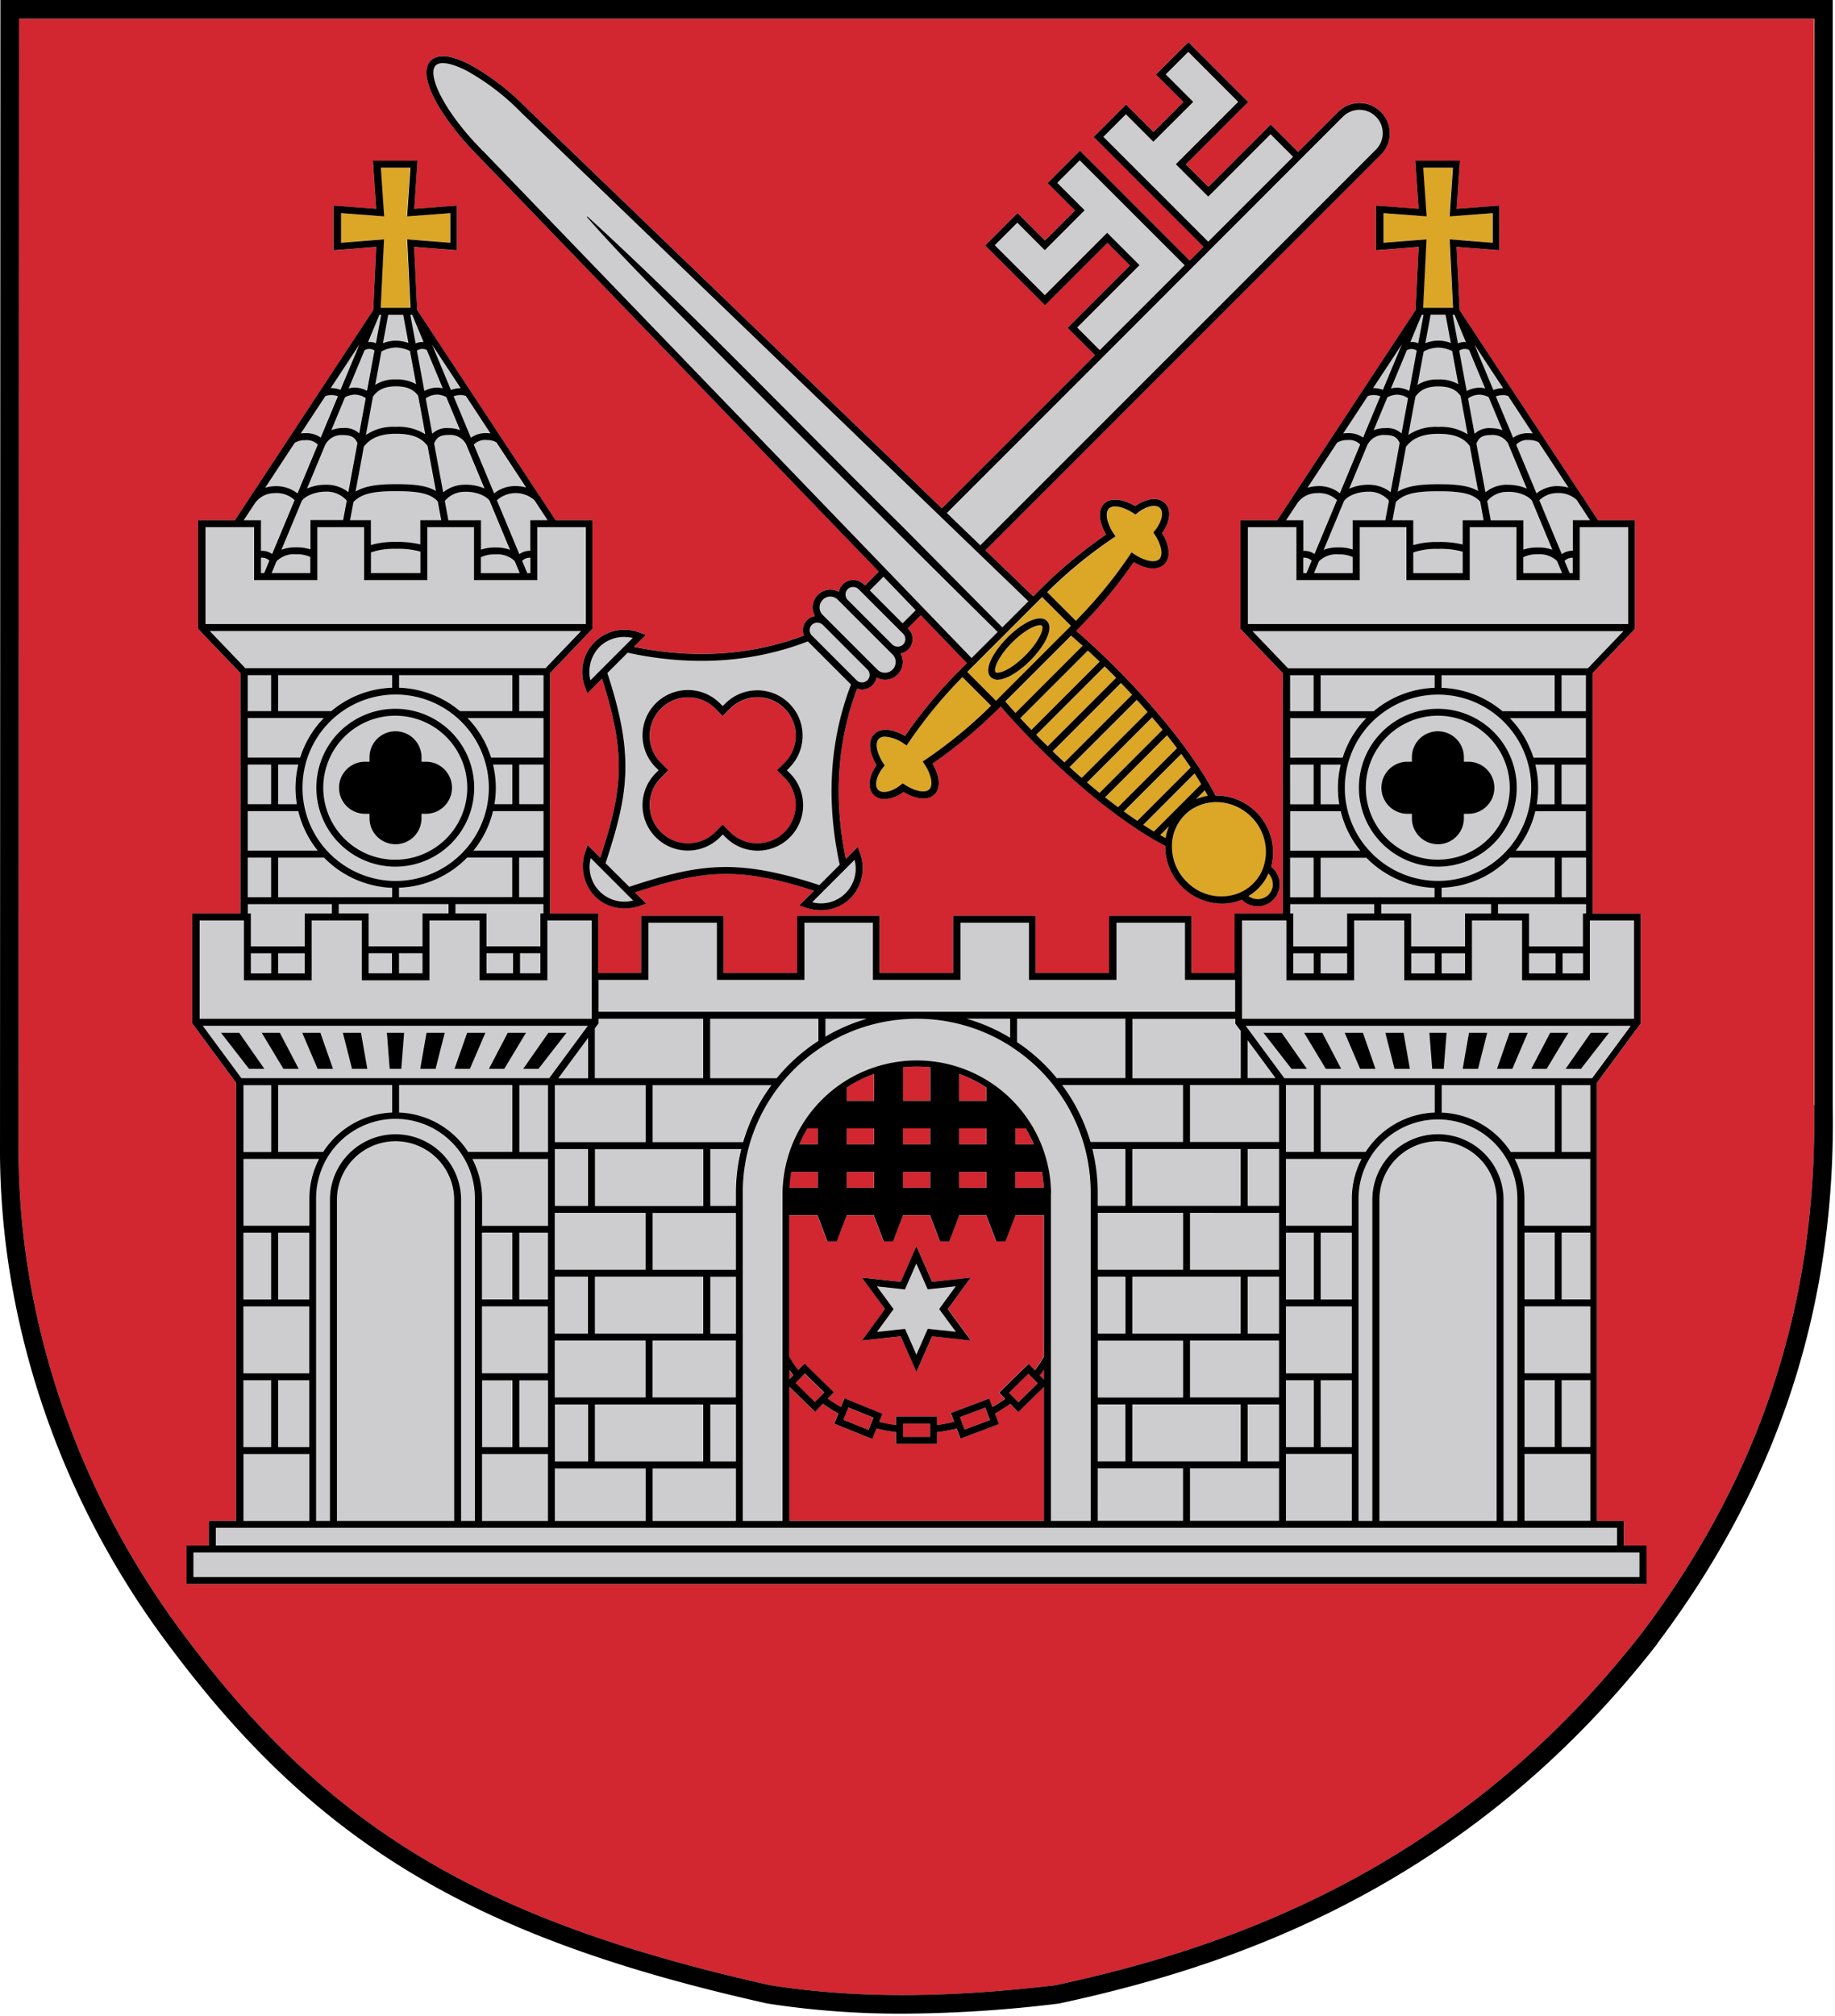 <svg id="Layer_1" data-name="Layer 1" xmlns="http://www.w3.org/2000/svg" viewBox="0 0 393.845 432.607"><defs><style>.cls-1{fill:#d22630;}.cls-2{fill:#dca627;}.cls-3{fill:#cdcdcf;}</style></defs><rect class="cls-1" x="181.703" y="251.462" width="5.869" height="3.415"/><path class="cls-1" d="M199.63,229.024a26.49,26.49,0,0,0-2.927-.152c-.991,0-1.966.061-2.927.152v7.195h5.869v-7.195Z"/><rect class="cls-1" x="181.703" y="242.133" width="5.869" height="3.415"/><path class="cls-1" d="M187.572,230.441a27.063,27.063,0,0,0-5.869,2.927v2.866H187.572Z"/><path class="cls-1" d="M175.499,242.133h-2.226a25.664,25.664,0,0,0-1.738,3.415h3.963Z"/><path class="cls-1" d="M169.417,254.877h6.097v-3.415h-5.701a25.161,25.161,0,0,0-.381,3.415Z"/><rect class="cls-1" x="205.819" y="242.133" width="5.869" height="3.415"/><rect class="cls-1" x="205.819" y="251.462" width="5.869" height="3.415"/><path class="cls-1" d="M168.38,152.059a8.234,8.234,0,0,0-11.646,0l-1.601,1.601-1.601-1.601a8.247,8.247,0,0,0-14.07,5.823,8.139,8.139,0,0,0,2.424,5.823l1.601,1.601-1.601,1.601a8.24,8.24,0,1,0,11.646,11.661l1.601-1.601,1.601,1.601a8.24,8.24,0,1,0,11.646-11.661l-1.601-1.601,1.601-1.601A8.234,8.234,0,0,0,168.38,152.059Z"/><path class="cls-1" d="M211.687,233.368a27.063,27.063,0,0,0-5.869-2.927v5.793h5.869Z"/><rect class="cls-1" x="193.761" y="242.133" width="5.869" height="3.415"/><rect class="cls-1" x="193.761" y="251.462" width="5.869" height="3.415"/><path class="cls-1" d="M169.371,293.946v2.043l.854-.869c-.29-.381-.579-.762-.854-1.174Z"/><path class="cls-1" d="M224.019,260.776h-6.128v.091l-2.104,5.533h-1.997l-2.104-5.533V260.776H205.819v.091l-2.104,5.533H201.718l-2.104-5.533V260.776h-5.869v.091l-2.104,5.533h-1.997l-2.104-5.533V260.776h-5.869v.091l-2.104,5.533h-1.997l-2.104-5.533V260.776h-6.128v30.335a26.604,26.604,0,0,0,1.936,2.896l1.372-1.402,6.296,6.174-1.326,1.357a30.633,30.633,0,0,0,2.835,1.799l.762-1.86,8.155,3.308-.716,1.753c1.159.274,2.363.503,3.613.671v-1.829h8.811v1.829a35.541,35.541,0,0,0,3.674-.686l-.716-1.89,8.247-3.11.671,1.783a29.562,29.562,0,0,0,2.729-1.738l-1.296-1.326,6.296-6.174,1.357,1.372a26.582,26.582,0,0,0,1.951-2.942V260.761Zm-23.948,25.975-3.369,7.652L193.334,286.751l-8.308.899,4.924-6.753-4.939-6.738,8.323.899,3.369-7.652,3.369,7.652,8.308-.915-4.924,6.753,4.954,6.738-8.323-.899Z"/><path class="cls-1" d="M224.019,293.931c-.29.412-.595.808-.899,1.204l.899.899v-2.104Z"/><path class="cls-1" d="M217.891,254.877h6.097a27.848,27.848,0,0,0-.381-3.415h-5.716Z"/><path class="cls-1" d="M4.085,3.998,3.994,247.56c.183,35.899,12.5,72.178,34.664,102.162,31.31,42.392,64.435,62.346,126.628,76.264,17.957,2.82,37.438,2.82,61.294,0,34.603-7.485,85.257-23.475,125.897-75.7,25.548-33.917,37.621-70.944,36.874-113.168V3.998Zm88.382,8.978c1.509-1.509,4.451-1.189,8.506.93a53.032,53.032,0,0,1,12.042,9.268l89.144,85.882L235.01,76.207l-5.884-5.884,13.384-13.384-4.832-4.832L224.294,65.491,211.443,52.656l6.951-6.966,5.899,5.899,6.433-6.433-5.884-5.884,6.951-6.966,23.567,23.582,2.942-2.942L234.736,29.364l6.951-6.951,5.884,5.884,6.433-6.433-5.899-5.899,6.966-6.951L267.906,21.864,254.522,35.248l4.832,4.832L272.738,26.696l5.884,5.884,8.582-8.582a6.489,6.489,0,1,1,9.177,9.177l-84.876,84.891,10.259,9.878.884-.884h0l.534-.534a100.422,100.422,0,0,1,14.222-11.844c-1.601-2.759-1.784-5.244-.442-6.6,1.357-1.357,3.902-1.143,6.692.503,2.424-1.753,5-2.027,6.402-.625,1.387,1.387,1.113,3.979-.625,6.387,1.662,2.79,1.86,5.32.488,6.692-1.357,1.357-3.841,1.174-6.585-.427a101.051,101.051,0,0,1-11.341,13.704h.015l-1.006,1.037c1.067.93,2.073,1.814,2.988,2.668,1.204,1.098,2.424,2.256,3.643,3.43.625.61,1.265,1.235,1.875,1.86.564.564,1.113,1.113,1.662,1.677,1.143,1.174,2.287,2.393,3.43,3.628,1.159,1.25,2.271,2.515,3.323,3.75,1.052,1.219,2.134,2.515,3.216,3.857,1.021,1.265,2.073,2.622,3.094,4.009,1.082,1.463,2.058,2.866,2.927,4.177.884,1.341,1.631,2.53,2.271,3.643.534.899,1.006,1.783,1.448,2.637a12.215,12.215,0,0,1,11.951,15.32,3.964,3.964,0,0,1,.488.396,4.743,4.743,0,0,1-6.707,6.707.267.267,0,0,1-.061-.076,11.243,11.243,0,0,1-4.283.854,12.31,12.31,0,0,1-12.18-12.393c-.854-.442-1.738-.93-2.637-1.448-1.235-.732-2.454-1.494-3.628-2.287-1.372-.899-2.774-1.89-4.177-2.927-1.341-.991-2.698-2.027-4.009-3.079-1.418-1.143-2.683-2.195-3.857-3.232-1.143-.976-2.363-2.058-3.735-3.323-1.25-1.128-2.469-2.287-3.643-3.445-.564-.534-1.113-1.098-1.677-1.646-.64-.64-1.265-1.265-1.86-1.89-1.113-1.143-2.271-2.378-3.43-3.628-.96-1.037-1.86-2.073-2.652-2.988l-.777.777h-.03a102.327,102.327,0,0,1-13.826,11.463c1.616,2.744,1.784,5.229.442,6.585-1.357,1.357-3.902,1.159-6.692-.503a7.16,7.16,0,0,1-4.055,1.524,3.197,3.197,0,0,1-2.332-.884c-1.387-1.387-1.128-3.979.625-6.387-1.662-2.79-1.86-5.32-.488-6.692s3.826-1.174,6.585.427a101.619,101.619,0,0,1,11.859-14.222l.534-.534h0l.884-.884-9.878-10.259-2.79,2.774.107.107a3.147,3.147,0,0,1,0,4.436,3.316,3.316,0,0,1-1.662.869,3.75,3.75,0,0,1-.61,4.482l-.076.076a3.745,3.745,0,0,1-4.482.595,3.042,3.042,0,0,1-.869,1.662,3.15,3.15,0,0,1-2.226.915,2.745,2.745,0,0,1-1.052-.198c-4.268,11.311-5.091,23.597-2.439,36.554l2.576-2.576.396,1.113a9.285,9.285,0,0,1-1.951,9.893,8.922,8.922,0,0,1-6.387,2.576,10.507,10.507,0,0,1-3.506-.625l-1.113-.396,3.155-3.155c-16.768-5.411-24.283-4.238-38.414.366l2.408,2.408-1.113.396a10.284,10.284,0,0,1-3.521.625,8.915,8.915,0,0,1-6.372-2.576,9.331,9.331,0,0,1-1.951-9.893l.396-1.113,2.698,2.698c4.619-14.146,5.777-21.661.381-38.414l-3.155,3.155-.396-1.113a9.053,9.053,0,0,1,11.844-11.844l1.113.396-2.576,2.576c12.957,2.652,25.228,1.829,36.508-2.424a3.121,3.121,0,0,1,.686-3.354,3.194,3.194,0,0,1,1.677-.838,3.75,3.75,0,0,1,.595-4.512,3.796,3.796,0,0,1,4.543-.671,3.094,3.094,0,0,1,.869-1.662,3.219,3.219,0,0,1,4.436,0l.29.29,2.957-2.957L102.681,33.525c-7.439-7.454-13.552-17.195-10.213-20.533ZM353.361,339.921H40.03v-8.262h4.786V326.369h5.854V232.362l-9.405-12.744V196.037H51.599V144.452l-9.085-9.481V111.633h7.911l29.679-45.075.655-13.567-9.161.732v-9.588l9.146.686-.701-10.32h9.573l-.701,10.32,9.146-.686v9.588l-9.177-.732.655,13.521h0l.03.061,26.265,39.892a2.834,2.834,0,0,1,.32.427h-.03l3.11,4.741h7.911V134.971l-9.085,9.481v51.584h10.335v12.759h9.207V196.524h17.683v12.271h15.808V196.524h17.683v12.271h15.792V196.524h17.683v12.271H238.043V196.524h17.683v12.271h9.253V196.037h10.335V144.452l-9.085-9.481V111.633h7.911l29.679-45.075.671-13.567-9.161.732v-9.588l9.146.686-.716-10.32h9.588l-.701,10.32,9.146-.686v9.588l-9.161-.732.655,13.536v.046L339.505,106.374a4.393,4.393,0,0,1,.396.534h-.03l3.11,4.741h7.911v23.338l-9.07,9.482v51.584h10.32v23.582l-9.405,12.744v94.007h5.793v5.29h4.802v8.262Z"/><path class="cls-1" d="M217.891,242.133v3.415H221.87a27.627,27.627,0,0,0-1.738-3.415h-2.241Z"/><rect class="cls-1" x="172.357" y="294.908" width="2.835" height="5.808" transform="translate(-160.528 213.368) rotate(-45.56)"/><rect class="cls-1" x="193.791" y="305.485" width="5.808" height="2.851"/><path class="cls-1" d="M224.019,297.62l-5.503,5.396-1.738-1.768a32.792,32.792,0,0,1-3.262,2.073l.854,2.271-8.247,3.11-.823-2.165a34.954,34.954,0,0,1-4.222.777v2.515H192.267v-2.515a35.543,35.543,0,0,1-4.177-.777l-.915,2.256-8.155-3.308.884-2.149a29.954,29.954,0,0,1-3.323-2.119l-1.692,1.738-5.503-5.396v28.795h54.633V297.62Z"/><polygon class="cls-1" points="182.054 302.04 180.987 304.662 186.368 306.857 187.435 304.22 182.054 302.04"/><polygon class="cls-1" points="212.434 304.723 211.428 302.056 206.001 304.098 207.008 306.766 212.434 304.723"/><polygon class="cls-1" points="222.678 296.827 220.681 294.8 216.535 298.87 218.532 300.897 222.678 296.827"/><path class="cls-2" d="M244.019,150.199,229.598,164.62c.93.838,1.784,1.616,2.607,2.317l14.131-14.131C245.589,151.937,244.827,151.068,244.019,150.199Z"/><path class="cls-2" d="M250.253,179.528v-.015c.061-.32.137-.655.229-.991a9.084,9.084,0,0,1,.427-1.174l-1.875,1.875c.381.213.777.442,1.159.64.015-.122.046-.229.061-.335h0Z"/><path class="cls-2" d="M223.745,159.056c.381.381.762.747,1.143,1.113l14.68-14.68c-.366-.381-.747-.762-1.128-1.143-.442-.442-.884-.884-1.341-1.326L222.419,157.699c.442.442.869.899,1.326,1.341Z"/><path class="cls-2" d="M221.382,156.632l14.649-14.649c-.838-.808-1.692-1.601-2.53-2.378l-14.497,14.497c.808.869,1.601,1.707,2.393,2.53Z"/><path class="cls-2" d="M271.93,188.171v.015c-.076.168-.198.351-.305.534h0a2.482,2.482,0,0,1-.168.259l-.091.152s-.03.046-.046.076a13.484,13.484,0,0,1-1.235,1.479h0c-.183.183-.351.335-.534.488h0l-.03.03c-.107.091-.198.168-.29.244h0c-.198.152-.381.305-.579.442h-.015a5.298,5.298,0,0,1-.61.396s-.03.015-.03.03a3.307,3.307,0,0,0,4.268-.274,3.24,3.24,0,0,0,.945-2.302,3.169,3.169,0,0,0-.915-2.256c-.091.213-.198.412-.305.61,0,.03-.03.046-.03.076h-.03Z"/><path class="cls-2" d="M260.482,172.165h-.107a11.794,11.794,0,0,0-1.601.244c-.229.061-.473.122-.701.198a.46.46,0,0,0-.137.046.079.079,0,0,0-.061.03h0c-.229.076-.442.168-.671.259l-.076.03a6.264,6.264,0,0,0-.64.32l-.107.046a1.587,1.587,0,0,0-.152.091c-.015,0-.03.015-.061.03a4.887,4.887,0,0,0-.473.29.047.047,0,0,0-.03.015,6.355,6.355,0,0,0-.61.457l-.061.046h0a2.244,2.244,0,0,0-.183.152c-.168.152-.351.32-.518.488-.137.137-.259.274-.381.412a.21.21,0,0,0-.046.061h0a2.049,2.049,0,0,0-.198.229,9.306,9.306,0,0,0-1.143,1.783,13.115,13.115,0,0,0-.61,1.555,8.274,8.274,0,0,0-.198.884h0a9.285,9.285,0,0,0-.152,1.265v.152a10.598,10.598,0,0,0,3.14,7.957,10.368,10.368,0,0,0,11.433,2.363l.274-.137c.229-.107.457-.229.701-.366a3.405,3.405,0,0,0,.457-.305c.061-.046.137-.076.198-.122h0a6.224,6.224,0,0,0,.503-.381,2.651,2.651,0,0,0,.213-.183c.015,0,.03-.03.046-.046a6.062,6.062,0,0,0,.457-.427,10.873,10.873,0,0,0,1.067-1.265l.259-.396a5.31,5.31,0,0,0,.274-.473v-.015h0a8.451,8.451,0,0,0,.61-1.418l.046-.152a10.51,10.51,0,0,0-2.668-10.579,10.661,10.661,0,0,0-8.11-3.155Z"/><path class="cls-2" d="M240.62,146.556,225.97,161.205c.823.793,1.662,1.601,2.53,2.393l14.512-14.512C242.22,148.233,241.412,147.379,240.62,146.556Z"/><polygon class="cls-2" points="296.868 52.076 306.121 51.345 305.389 66.04 311.792 66.04 311.091 51.345 320.328 52.076 320.328 45.735 311.06 46.421 311.776 35.979 305.405 35.979 306.136 46.421 296.868 45.735 296.868 52.076"/><polygon class="cls-2" points="73.108 52.076 82.346 51.345 81.629 66.04 88.032 66.04 87.315 51.345 96.568 52.076 96.568 45.735 87.3 46.421 88.016 35.979 81.644 35.979 82.361 46.421 73.108 45.735 73.108 52.076"/><path class="cls-2" d="M224.782,127.09l6.158,6.158a98.286,98.286,0,0,0,11.539-14.055l.412-.625.625.412c2.271,1.479,4.466,1.89,5.335,1.021s.473-3.033-.976-5.259l-.29-.457.335-.427c1.494-1.86,1.951-3.933,1.067-4.817-.869-.869-2.988-.412-4.817,1.067l-.427.335-.457-.29c-2.271-1.463-4.39-1.844-5.259-.976-.869.884-.457,3.079,1.021,5.351l.412.625-.625.412a97.907,97.907,0,0,0-14.055,11.539Z"/><path class="cls-2" d="M217.983,153.004,232.388,138.599c-.762-.701-1.585-1.418-2.454-2.18L215.803,150.55c.655.762,1.402,1.601,2.18,2.469Z"/><path class="cls-2" d="M233.348,167.912c.838.716,1.738,1.463,2.683,2.241l13.521-13.536c-.747-.93-1.494-1.814-2.241-2.683l-13.963,13.963Z"/><path class="cls-2" d="M195.026,159.345l-.412.625-.625-.412a7.949,7.949,0,0,0-3.994-1.479,1.873,1.873,0,0,0-1.357.457c-.869.869-.473,3.033.976,5.259l.29.457-.335.427c-1.494,1.86-1.936,3.933-1.052,4.817.869.869,2.988.412,4.817-1.067l.427-.335.457.29c2.241,1.433,4.405,1.844,5.259.976.869-.884.457-3.079-1.021-5.335l-.412-.625.625-.412a97.974,97.974,0,0,0,14.055-11.555l-6.158-6.158a99.097,99.097,0,0,0-11.555,14.055Z"/><path class="cls-2" d="M214.111,144.361c1.098,0,3.415-1.159,5.945-3.689,3.079-3.079,4.07-5.884,3.567-6.372-.473-.473-3.155.351-6.372,3.567-3.201,3.216-4.04,5.899-3.567,6.372a.546.546,0,0,0,.412.107Z"/><path class="cls-2" d="M213.806,150.413l16.082-16.082-6.174-6.174-16.082,16.082,6.174,6.189Zm2.378-13.597c3.003-3.003,6.875-5.183,8.491-3.567s-.579,5.488-3.567,8.491c-2.5,2.5-5.244,4.116-6.997,4.116h0a2.065,2.065,0,0,1-1.479-.549c-1.616-1.616.579-5.488,3.567-8.491h-.015Z"/><path class="cls-2" d="M237.205,171.098c.915.732,1.844,1.433,2.774,2.134l12.652-12.652q-1.075-1.441-2.149-2.79L237.205,171.083Z"/><path class="cls-2" d="M256.717,171.525a5.887,5.887,0,0,1,.686-.259c.03-.015.122-.046.213-.076.259-.076.534-.152.793-.229.274-.061.534-.122.823-.168-.198-.381-.412-.777-.64-1.159l-1.89,1.89Z"/><path class="cls-2" d="M245.391,177.013c.762.488,1.524.976,2.287,1.433l10.152-10.152c-.427-.716-.899-1.494-1.433-2.302Z"/><path class="cls-2" d="M241.214,174.132c.976.701,1.951,1.387,2.912,2.027l11.448-11.448c-.625-.93-1.296-1.89-2.027-2.896l-12.317,12.317Z"/><path class="cls-3" d="M324.17,247.194h9.451V232.85H309.353V238.749a18.472,18.472,0,0,1,14.817,8.445Z"/><rect class="cls-3" x="255.33" y="232.85" width="19.1" height="12.21"/><polygon class="cls-3" points="273.698 231.356 267.707 223.231 267.707 231.356 273.698 231.356"/><rect class="cls-3" x="335.13" y="232.85" width="6.143" height="14.344"/><path class="cls-3" d="M290.07,257.255a18.524,18.524,0,0,1,2.088-8.567H275.939v14.329h14.131Z"/><rect class="cls-3" x="275.939" y="232.85" width="5.96" height="14.344"/><path class="cls-3" d="M307.859,238.749v-5.899H283.393V247.194h9.649A18.45,18.45,0,0,1,307.859,238.749Z"/><path class="cls-3" d="M234.034,326.354v-70.41a37.465,37.465,0,0,0-1.326-9.939,37.421,37.421,0,0,0-15.64-21.341l.412-.64h0l-.412.625a37.174,37.174,0,0,0-20.365-6.036,37.383,37.383,0,0,0-36.005,27.408,37.465,37.465,0,0,0-1.326,9.939v70.41h8.521v-70.166a28.826,28.826,0,0,1,57.651,0V326.369h8.521Z"/><rect class="cls-3" x="127.634" y="273.977" width="23.246" height="12.21"/><rect class="cls-3" x="119.006" y="273.977" width="7.119" height="12.21"/><rect class="cls-3" x="127.634" y="246.554" width="23.246" height="12.195"/><rect class="cls-3" x="119.006" y="246.554" width="7.119" height="12.195"/><polygon class="cls-3" points="205.148 276.035 199.127 276.69 196.688 271.157 194.249 276.705 188.227 276.05 191.81 280.928 188.227 285.821 194.264 285.166 196.703 290.699 199.142 285.15 205.163 285.806 201.581 280.928 205.148 276.035"/><rect class="cls-3" x="119.006" y="260.258" width="19.497" height="12.21"/><rect class="cls-3" x="275.939" y="296.187" width="5.96" height="14.329"/><rect class="cls-3" x="327.142" y="264.526" width="6.479" height="14.329"/><rect class="cls-3" x="335.13" y="264.526" width="6.143" height="14.329"/><path class="cls-3" d="M341.258,248.688H325.038a18.524,18.524,0,0,1,2.088,8.567v5.762h14.116V248.688Z"/><rect class="cls-3" x="335.13" y="296.187" width="6.143" height="14.329"/><rect class="cls-3" x="327.142" y="280.349" width="14.116" height="14.344"/><path class="cls-3" d="M325.648,326.354V257.255a17.042,17.042,0,1,0-34.085,0v69.099h2.957V257.468a14.085,14.085,0,0,1,28.17,0v68.886h2.957Z"/><rect class="cls-3" x="275.939" y="280.349" width="14.131" height="14.344"/><rect class="cls-3" x="283.393" y="264.526" width="6.677" height="14.329"/><rect class="cls-3" x="275.939" y="264.526" width="5.96" height="14.329"/><rect class="cls-3" x="283.393" y="296.187" width="6.677" height="14.329"/><rect class="cls-3" x="275.939" y="312.025" width="14.131" height="14.344"/><rect class="cls-3" x="119.006" y="287.681" width="19.497" height="12.195"/><path class="cls-3" d="M308.606,244.892a12.588,12.588,0,0,0-12.576,12.576v68.886h25.152V257.468A12.588,12.588,0,0,0,308.606,244.892Z"/><rect class="cls-3" x="235.543" y="273.977" width="5.93" height="12.21"/><path class="cls-3" d="M181.49,191.662a7.691,7.691,0,0,0,1.936-7.149l-9.085,9.085A7.725,7.725,0,0,0,181.49,191.662Z"/><path class="cls-3" d="M226.839,231.478v-.137H241.473V218.597H218.227v5.03a38.312,38.312,0,0,1,8.613,7.835Z"/><path class="cls-3" d="M133.976,136.693a7.426,7.426,0,0,0-5.32,2.134,7.691,7.691,0,0,0-1.936,7.149l2.256-2.256,5.213-5.213h0l1.616-1.616A8.399,8.399,0,0,0,133.976,136.693Z"/><rect class="cls-3" x="119.006" y="301.385" width="7.119" height="12.21"/><path class="cls-3" d="M134.677,192.012l-.168-.168-7.698-7.698a7.437,7.437,0,0,0,9.07,9.085l-1.219-1.219h0Z"/><path class="cls-3" d="M178.212,128.02a2.189,2.189,0,0,0-1.585.655,2.279,2.279,0,0,0-.076,3.247l11.768,11.768a2.296,2.296,0,0,0,3.247-3.247l-11.768-11.768A2.24,2.24,0,0,0,178.212,128.02Z"/><path class="cls-3" d="M174.28,134.087a1.64,1.64,0,0,0-.091,2.21l.107.107h0l9.573,9.573c.046.046.091.076.137.122a1.669,1.669,0,0,0,2.18-.122,1.631,1.631,0,0,0,.122-2.165l-9.695-9.71a1.696,1.696,0,0,0-2.317,0Z"/><path class="cls-3" d="M216.733,218.612h-9.344a38.583,38.583,0,0,1,9.344,4.085Z"/><path class="cls-3" d="M185.987,218.612H177.115v3.826A38.352,38.352,0,0,1,185.987,218.612Z"/><rect class="cls-3" x="235.543" y="287.681" width="18.292" height="12.195"/><rect class="cls-3" x="327.142" y="296.187" width="6.479" height="14.329"/><rect class="cls-3" x="235.543" y="301.385" width="5.93" height="12.21"/><path class="cls-3" d="M175.606,223.353v-4.741H152.359V231.356h14.283a38.566,38.566,0,0,1,8.948-8.003Z"/><path class="cls-3" d="M253.836,232.85H227.906a38.534,38.534,0,0,1,6.082,12.21h19.847V232.85Z"/><polygon class="cls-3" points="265.04 210.274 254.278 210.274 254.278 198.018 239.583 198.018 239.583 210.274 220.788 210.274 220.788 198.018 206.093 198.018 206.093 210.274 187.298 210.274 187.298 198.018 172.603 198.018 172.603 210.274 153.807 210.274 153.807 198.018 139.113 198.018 139.113 210.274 128.412 210.274 128.412 217.118 265.04 217.118 265.04 210.274"/><rect class="cls-3" x="152.359" y="273.977" width="5.488" height="12.21"/><rect class="cls-3" x="139.997" y="315.089" width="17.865" height="11.265"/><rect class="cls-3" x="139.997" y="287.681" width="17.865" height="12.195"/><rect class="cls-3" x="152.359" y="301.385" width="5.488" height="12.21"/><rect class="cls-3" x="127.634" y="301.385" width="23.246" height="12.21"/><rect class="cls-3" x="119.006" y="315.089" width="19.497" height="11.265"/><path class="cls-3" d="M165.484,232.85H139.997v12.21h19.42A38.496,38.496,0,0,1,165.484,232.85Z"/><path class="cls-3" d="M134.753,140.077l-4.36,4.36c5.884,17.896,4.497,25.96-.381,40.807l2.485,2.485.046.03,2.485,2.485.061.061c14.832-4.878,22.896-6.25,40.807-.366l4.36-4.36c-2.972-13.719-2.165-26.722,2.424-38.673l-9.253-9.253C161.49,142.242,148.487,143.065,134.753,140.077Zm34.694,25.762a9.739,9.739,0,0,1-13.765,13.78l-.534-.534-.534.534a9.744,9.744,0,1,1-13.78-13.78l.534-.534-.534-.534a9.739,9.739,0,1,1,13.765-13.78l.534.534.534-.534a9.733,9.733,0,0,1,13.765,13.765l-.534.534.534.534Z"/><rect class="cls-3" x="139.997" y="260.258" width="17.865" height="12.21"/><path class="cls-3" d="M184.279,126.404a1.696,1.696,0,0,0-2.317,0,1.647,1.647,0,0,0,0,2.302l9.573,9.573a1.696,1.696,0,0,0,2.317,0,1.647,1.647,0,0,0,0-2.302l-.107-.107h0l-.213-.213-.32-.305h0l-8.933-8.933Z"/><path class="cls-3" d="M157.862,255.944a38.733,38.733,0,0,1,1.159-9.39H152.375v12.195h5.488Z"/><path class="cls-3" d="M298.515,83.356a4.401,4.401,0,0,1,1.189-.183,5.637,5.637,0,0,1,2.744.686l1.601-8.643a1.99,1.99,0,0,0-2.119-.061Z"/><path class="cls-3" d="M71.782,153.903a19.935,19.935,0,0,0-6.921,15.137,19.547,19.547,0,0,0,.427,4.116h0a19.868,19.868,0,0,0,4.893,9.451,20.069,20.069,0,0,0,14.68,6.433,20.039,20.039,0,0,0,19.573-15.869,20.608,20.608,0,0,0,.427-4.116,19.673,19.673,0,0,0-.777-5.503,19.988,19.988,0,0,0-32.286-9.634Zm30.015,15.137a16.943,16.943,0,1,1-16.951-16.951A16.96,16.96,0,0,1,101.796,169.04Z"/><path class="cls-3" d="M109.86,152.592V144.879h-24.283v2.698a21.397,21.397,0,0,1,13.064,5.015Z"/><path class="cls-3" d="M59.633,152.592H71.035A21.362,21.362,0,0,1,84.099,147.577v-2.698H59.633Z"/><path class="cls-3" d="M69.404,169.04a15.449,15.449,0,1,0,15.442-15.457A15.461,15.461,0,0,0,69.404,169.04ZM90.44,162.516v.945h.945a5.594,5.594,0,1,1,0,11.189H90.44v.945a5.587,5.587,0,0,1-11.174,0v-.945h-.945a5.594,5.594,0,1,1,0-11.189h.945V162.516a5.587,5.587,0,1,1,11.174,0Z"/><rect class="cls-3" x="53.764" y="204.573" width="4.36" height="4.299"/><rect class="cls-3" x="53.109" y="144.879" width="5.015" height="7.713"/><path class="cls-3" d="M53.109,162.577H64.358a21.313,21.313,0,0,1,5.061-8.475H53.109Z"/><rect class="cls-3" x="59.633" y="204.573" width="5.686" height="4.299"/><path class="cls-3" d="M84.083,190.518a21.539,21.539,0,0,1-14.664-6.524v.046H59.633v8.491H84.099v-2.012Z"/><path class="cls-3" d="M109.86,184.04H100.196a21.404,21.404,0,0,1-14.619,6.463v2.012h24.283v-8.491Z"/><rect class="cls-3" x="53.109" y="184.04" width="5.015" height="8.491"/><path class="cls-3" d="M53.109,182.546H68.123a21.453,21.453,0,0,1-4.177-8.475H53.109Z"/><path class="cls-3" d="M59.633,164.071v8.491h4.009a20.842,20.842,0,0,1-.29-3.521,21.623,21.623,0,0,1,.594-4.969Z"/><rect class="cls-3" x="53.109" y="164.071" width="5.015" height="8.491"/><path class="cls-3" d="M210.437,117.06l84.907-84.907a4.996,4.996,0,0,0-7.073-7.058l-8.902,8.902h0l-13.597,13.613h0l-.473.473-6.707,6.707-2.713,2.713h0l-4.314,4.314-1.57,1.585h0L236.397,77h0l-33.139,33.139,7.195,6.936Z"/><rect class="cls-3" x="111.369" y="184.04" width="5.213" height="8.491"/><polygon class="cls-3" points="250.223 15.995 256.122 21.894 247.555 30.446 241.671 24.562 236.839 29.379 259.339 51.893 264.72 46.528 264.72 46.528 277.57 33.677 272.738 28.845 259.339 42.229 252.388 35.278 265.771 21.894 255.055 11.163 250.223 15.995"/><polygon class="cls-3" points="268.79 135.398 276.442 143.385 340.77 143.385 348.407 135.398 268.79 135.398"/><polygon class="cls-3" points="248.927 62.32 248.927 62.32 254.278 56.954 231.778 34.44 226.946 39.272 232.83 45.156 224.294 53.723 218.379 47.823 213.562 52.656 224.294 63.387 237.678 50.003 244.629 56.954 231.23 70.338 236.077 75.17 248.927 62.32"/><polygon class="cls-3" points="50.685 327.863 46.325 327.863 46.325 331.643 347.065 331.643 347.065 327.863 342.767 327.863 342.02 327.863 275.192 327.863 274.43 327.863 119.006 327.863 118.26 327.863 51.432 327.863 50.685 327.863"/><polygon class="cls-3" points="42.773 197.515 42.773 218.612 126.903 218.612 126.903 197.515 117.421 197.515 117.421 210.366 102.864 210.366 102.864 197.515 92.117 197.515 92.117 210.366 77.574 210.366 77.574 197.515 66.813 197.515 66.813 210.366 52.27 210.366 52.27 197.515 42.773 197.515"/><rect class="cls-3" x="327.142" y="312.025" width="14.116" height="14.344"/><rect class="cls-3" x="85.593" y="204.573" width="5.03" height="4.299"/><polygon class="cls-3" points="90.623 196.021 96.202 196.021 96.202 194.024 72.651 194.024 72.651 196.021 79.068 196.021 79.068 203.064 90.623 203.064 90.623 196.021"/><rect class="cls-3" x="79.068" y="204.573" width="5.015" height="4.299"/><rect class="cls-3" x="111.552" y="204.573" width="4.36" height="4.299"/><polygon class="cls-3" points="115.912 196.021 116.583 196.021 116.583 194.024 97.711 194.024 97.711 196.021 104.373 196.021 104.373 203.064 115.912 203.064 115.912 196.021"/><polygon class="cls-3" points="65.319 196.021 71.142 196.021 71.142 194.024 53.109 194.024 53.109 196.021 53.764 196.021 53.764 203.064 65.319 203.064 65.319 196.021"/><rect class="cls-3" x="104.373" y="204.573" width="5.686" height="4.299"/><path class="cls-3" d="M308.652,93.097c-4.055,0-5.762,1.402-6.783,2.637-.046.046-.061.076-.107.122l-1.783,9.649c1.89-1.143,4.497-1.601,8.674-1.601,3.857,0,6.585.274,8.582,1.463L315.435,95.703c-1.372-1.829-3.384-2.607-6.783-2.607Z"/><path class="cls-3" d="M308.652,82.929c-2.896,0-4.116,1.098-4.893,2.21L302.234,93.325a10.471,10.471,0,0,1,6.418-1.738,10.734,10.734,0,0,1,6.326,1.585l-1.524-8.247c-1.021-1.418-2.454-2.012-4.786-2.012Z"/><path class="cls-3" d="M317.6,84.682a4.243,4.243,0,0,0-2.53.808l1.402,7.576a4.514,4.514,0,0,1,3.521-1.204,6.841,6.841,0,0,1,2.454.427l-2.957-7.088a4.764,4.764,0,0,0-1.89-.518Z"/><path class="cls-3" d="M290.298,119.529a6.871,6.871,0,0,0-3.064-.564,5.262,5.262,0,0,0-4.161,1.479l-1.067,2.546h8.293v-3.46Z"/><path class="cls-3" d="M290.298,111.618h7.012l.777-4.192a5.539,5.539,0,0,0-4.527-1.921h-.046c-2.149,0-4.314.884-5.076,2.012l-4.344,10.442a8.47,8.47,0,0,1,3.14-.518,9.012,9.012,0,0,1,3.064.457v-6.28Z"/><path class="cls-3" d="M300.374,95.048c-.564-1.159-1.204-1.692-3.079-1.692a3.887,3.887,0,0,0-3.887,2.226h0l-3.857,9.268a9.989,9.989,0,0,1,3.948-.854h.061a7.55,7.55,0,0,1,4.863,1.601l1.951-10.564Z"/><path class="cls-3" d="M299.704,84.682a4.845,4.845,0,0,0-1.982.564l-2.942,7.073a6.518,6.518,0,0,1,2.53-.457,4.528,4.528,0,0,1,3.46,1.143l1.402-7.546a4.217,4.217,0,0,0-2.454-.762Z"/><path class="cls-3" d="M308.652,74.576a6.856,6.856,0,0,0-3.018.793v.046l-.091.03-1.326,7.134a7.687,7.687,0,0,1,4.436-1.174,8.054,8.054,0,0,1,4.329,1.021l-1.326-7.119a7.204,7.204,0,0,0-3.018-.747Z"/><path class="cls-3" d="M288.256,93.005a8.632,8.632,0,0,1,.915-.061,5.363,5.363,0,0,1,3.338.945l3.689-8.857a4.379,4.379,0,0,0-1.524-.259,3.713,3.713,0,0,0-1.159.229l-5.259,7.988Z"/><path class="cls-3" d="M294.658,83.28a5.863,5.863,0,0,1,2.104.366l4.07-9.771L294.643,83.28h0Z"/><path class="cls-3" d="M267.265,220.106l8.292,11.234H341.639l8.293-11.234H267.265Zm9.908,9.253-6.021-7.744H275.07l5.411,7.744h-3.308Zm7.363,0-4.665-7.744h3.918l4.055,7.744h-3.308Zm7.363,0-3.308-7.744h3.918l2.698,7.744h-3.308Zm7.363,0-1.966-7.744h3.902l1.357,7.744h-3.293Zm10.579,0h-2.485l-.61-7.744h3.704Zm7.363,0h-3.308l1.357-7.744h3.918l-1.966,7.744Zm7.363,0H321.258l2.698-7.744h3.918l-3.308,7.744Zm4.055,0,4.055-7.744H336.593l-4.665,7.744h-3.308Zm10.686,0h-3.308l5.411-7.744h3.918l-6.021,7.744Z"/><path class="cls-3" d="M304.353,73.661l1.143-6.113h-.381l-2.439,5.854A3.133,3.133,0,0,1,304.353,73.661Z"/><rect class="cls-3" x="242.967" y="273.977" width="23.246" height="12.21"/><path class="cls-3" d="M311.334,73.585l-1.128-6.052h-3.201l-1.128,6.082a7.479,7.479,0,0,1,2.774-.549,7.86,7.86,0,0,1,2.683.503Z"/><path class="cls-3" d="M109.86,172.561v-8.491h-4.116a21.723,21.723,0,0,1,.595,4.969,22.549,22.549,0,0,1-.29,3.521h3.811Z"/><rect class="cls-3" x="111.369" y="144.879" width="5.213" height="7.713"/><path class="cls-3" d="M116.583,154.086H100.287a21.106,21.106,0,0,1,5.046,8.475h11.25Z"/><polygon class="cls-3" points="124.647 135.398 45.029 135.398 52.682 143.385 117.01 143.385 124.647 135.398"/><rect class="cls-3" x="111.369" y="164.071" width="5.213" height="8.491"/><path class="cls-3" d="M116.583,174.055H105.745a21.086,21.086,0,0,1-4.192,8.475h15.03Z"/><path class="cls-3" d="M323.423,105.52a5.528,5.528,0,0,0-4.268,1.966l.762,4.131h6.997v6.311a9.054,9.054,0,0,1,3.155-.473,8.789,8.789,0,0,1,3.064.488l-4.405-10.564c-.93-1.143-3.171-1.951-5.305-1.844Z"/><path class="cls-3" d="M319.978,93.356c-1.905,0-2.53.534-3.11,1.768l.03.046-.046.03,1.936,10.442a7.216,7.216,0,0,1,4.558-1.631,10.155,10.155,0,0,1,4.299.808l-4.07-9.771a3.875,3.875,0,0,0-3.613-1.707Z"/><path class="cls-3" d="M326.913,119.56v3.415h8.308l-1.098-2.622a5.41,5.41,0,0,0-4.07-1.418,6.751,6.751,0,0,0-3.155.61Z"/><path class="cls-3" d="M286.914,107.304a5.609,5.609,0,0,0-4.329-1.494,5.015,5.015,0,0,0-3.948,1.875h-.03l-2.607,3.933H279.704v6.57a3.722,3.722,0,0,1,2.393.671Z"/><path class="cls-3" d="M279.689,122.989h.686l1.113-2.683a2.349,2.349,0,0,0-1.799-.625v3.308Z"/><path class="cls-3" d="M303.301,118.554v4.436h10.594V118.386a17.595,17.595,0,0,0-5.259-.595A15.17,15.17,0,0,0,303.301,118.554Z"/><path class="cls-3" d="M287.509,105.84l4.36-10.472a3.353,3.353,0,0,0-2.713-.93,4.063,4.063,0,0,0-2.241.564l-6.357,9.664a8.709,8.709,0,0,1,1.936-.351A7.303,7.303,0,0,1,287.509,105.84Z"/><path class="cls-3" d="M313.911,111.618h4.482l-.732-3.994c-1.524-1.662-3.841-2.226-9.009-2.226s-7.393.625-9.085,2.302l-.732,3.918H303.301V116.953a17.771,17.771,0,0,1,5.335-.671,20.664,20.664,0,0,1,5.259.534v-5.198Z"/><path class="cls-3" d="M78.001,95.841l-1.783,9.649c1.89-1.143,4.497-1.601,8.658-1.601,3.857,0,6.6.274,8.597,1.463l-1.799-9.664c-1.372-1.829-3.399-2.607-6.799-2.607-4.055,0-5.747,1.402-6.768,2.637a.636.636,0,0,0-.091.122Z"/><path class="cls-3" d="M333.62,172.561v-8.491h-4.116a21.825,21.825,0,0,1,.595,4.969,22.55,22.55,0,0,1-.29,3.521h3.811Z"/><polygon class="cls-3" points="339.687 196.021 340.343 196.021 340.343 194.024 321.471 194.024 321.471 196.021 328.118 196.021 328.118 203.064 339.687 203.064 339.687 196.021"/><path class="cls-3" d="M78.474,93.325a10.423,10.423,0,0,1,6.402-1.738,10.735,10.735,0,0,1,6.326,1.585l-1.524-8.247c-1.021-1.402-2.454-2.012-4.802-2.012-2.881,0-4.101,1.098-4.893,2.21Z"/><path class="cls-3" d="M89.419,75.262l1.601,8.628a5.745,5.745,0,0,1,2.82-.716,5.439,5.439,0,0,1,1.128.152l-3.43-8.216a1.937,1.937,0,0,0-2.119.137Z"/><path class="cls-3" d="M84.876,73.082a8.028,8.028,0,0,1,2.698.503l-1.128-6.052H83.23l-1.128,6.097a7.332,7.332,0,0,1,2.759-.549Z"/><path class="cls-3" d="M80.455,82.594a7.666,7.666,0,0,1,4.421-1.159,8.184,8.184,0,0,1,4.344,1.021l-1.326-7.119a7.378,7.378,0,0,0-3.018-.747,6.907,6.907,0,0,0-3.094.854Z"/><path class="cls-3" d="M87.986,67.549l1.143,6.143a3.35,3.35,0,0,1,1.692-.29l-2.439-5.854h-.396Z"/><rect class="cls-3" x="335.13" y="164.071" width="5.213" height="8.491"/><path class="cls-3" d="M293.149,169.04a15.442,15.442,0,1,0,15.442-15.457A15.47,15.47,0,0,0,293.149,169.04ZM314.185,162.516v.945h.945a5.594,5.594,0,0,1,0,11.189h-.945v.945a5.587,5.587,0,0,1-11.174,0v-.945h-.945a5.594,5.594,0,0,1,0-11.189h.945V162.516a5.587,5.587,0,1,1,11.174,0Z"/><path class="cls-3" d="M295.542,153.903l-.503-.579h0l.488.579a19.935,19.935,0,0,0-6.921,15.137,19.546,19.546,0,0,0,.427,4.116,20.009,20.009,0,0,0,39.145,0,20.609,20.609,0,0,0,.427-4.116,19.994,19.994,0,0,0-33.063-15.137Zm29.999,15.137a16.943,16.943,0,1,1-16.936-16.951A16.957,16.957,0,0,1,325.541,169.04Z"/><polygon class="cls-3" points="96.339 84.637 96.355 84.637 96.355 84.621 96.339 84.637"/><path class="cls-3" d="M309.353,147.577a21.398,21.398,0,0,1,13.064,5.015h11.204V144.879H309.353v2.698Z"/><path class="cls-3" d="M96.233,91.862a6.781,6.781,0,0,1,2.454.427l-2.957-7.088a4.849,4.849,0,0,0-1.905-.534,4.198,4.198,0,0,0-2.515.808l1.402,7.576a4.487,4.487,0,0,1,3.506-1.204Z"/><path class="cls-3" d="M110.379,120.352a5.404,5.404,0,0,0-4.07-1.402,6.751,6.751,0,0,0-3.155.61v3.415h8.308l-1.098-2.622Z"/><polygon class="cls-3" points="314.368 196.021 319.962 196.021 319.962 194.024 296.411 194.024 296.411 196.021 302.829 196.021 302.829 203.064 314.368 203.064 314.368 196.021"/><rect class="cls-3" x="309.353" y="204.573" width="5.015" height="4.299"/><path class="cls-3" d="M307.859,190.518a21.54,21.54,0,0,1-14.619-6.463h-9.832v8.491h24.466v-2.012Z"/><path class="cls-3" d="M73.977,85.231l-2.942,7.073a6.518,6.518,0,0,1,2.53-.457,4.528,4.528,0,0,1,3.46,1.143l1.402-7.546a4.23,4.23,0,0,0-2.469-.762,5.238,5.238,0,0,0-1.966.549Z"/><rect class="cls-3" x="335.313" y="204.573" width="4.375" height="4.299"/><rect class="cls-3" x="328.118" y="204.573" width="5.686" height="4.299"/><rect class="cls-3" x="302.829" y="204.573" width="5.03" height="4.299"/><path class="cls-3" d="M103.153,111.618v6.311a9.054,9.054,0,0,1,3.155-.473,8.492,8.492,0,0,1,3.064.503l-4.405-10.579c-.945-1.159-3.186-1.951-5.32-1.86a5.48,5.48,0,0,0-4.253,1.966l.762,4.131Z"/><path class="cls-3" d="M99.586,104.026a9.996,9.996,0,0,1,4.314.808l-3.979-9.542A3.848,3.848,0,0,0,96.217,93.356c-1.905,0-2.53.534-3.11,1.768a.933.933,0,0,0,.061.091l-.061.03,1.936,10.411A7.293,7.293,0,0,1,99.586,104.026Z"/><rect class="cls-3" x="335.13" y="184.04" width="5.213" height="8.491"/><path class="cls-3" d="M333.62,184.04h-9.664a21.183,21.183,0,0,1-14.603,6.448v2.043H333.62Z"/><path class="cls-3" d="M283.393,152.592h11.402a21.362,21.362,0,0,1,13.064-5.015v-2.698H283.393v7.713Z"/><path class="cls-3" d="M340.343,174.055h-10.853a21.086,21.086,0,0,1-4.192,8.475h15.045Z"/><path class="cls-3" d="M113.747,111.618h3.704l-2.82-4.283a6.044,6.044,0,0,0-8.064,0l4.817,11.555a3.775,3.775,0,0,1,2.348-.716v-6.57Z"/><path class="cls-3" d="M113.747,122.989V119.682a2.311,2.311,0,0,0-1.753.671l1.098,2.637Z"/><path class="cls-3" d="M79.541,118.554v4.436H90.135V118.386a17.663,17.663,0,0,0-5.259-.595A15.229,15.229,0,0,0,79.541,118.554Z"/><path class="cls-3" d="M90.135,111.618H94.632l-.747-4.009c-1.524-1.662-3.857-2.21-9.009-2.21s-7.378.625-9.07,2.302l-.732,3.918h4.466V116.953a17.771,17.771,0,0,1,5.335-.671,20.664,20.664,0,0,1,5.259.534Z"/><path class="cls-3" d="M313.164,75.262l1.601,8.628a5.745,5.745,0,0,1,2.82-.716,5.159,5.159,0,0,1,1.113.152l-3.43-8.216a1.943,1.943,0,0,0-2.119.152Z"/><path class="cls-3" d="M283.393,164.071v8.491h3.994a20.841,20.841,0,0,1-.29-3.521,21.622,21.622,0,0,1,.594-4.969H283.393Z"/><path class="cls-3" d="M311.731,67.549l1.143,6.143a3.171,3.171,0,0,1,1.692-.29l-2.439-5.854h-.396Z"/><path class="cls-3" d="M98.87,84.774a4.297,4.297,0,0,0-1.57.274L101.004,93.92a5.366,5.366,0,0,1,3.369-.976,7.051,7.051,0,0,1,.823.046L99.922,84.972a3.523,3.523,0,0,0-1.037-.198Z"/><path class="cls-3" d="M101.614,95.414l4.36,10.472a7.153,7.153,0,0,1,4.466-1.57,8.248,8.248,0,0,1,2.393.305L106.461,94.941a3.994,3.994,0,0,0-2.088-.488A3.373,3.373,0,0,0,101.614,95.414Z"/><path class="cls-3" d="M76.629,95.063c-.564-1.159-1.204-1.692-3.079-1.692a3.887,3.887,0,0,0-3.887,2.226h0l-3.857,9.268a9.822,9.822,0,0,1,4.009-.838,7.508,7.508,0,0,1,4.878,1.601L76.645,95.079Z"/><path class="cls-3" d="M66.523,111.618h7.027l.777-4.192a5.665,5.665,0,0,0-4.527-1.921c-2.134,0-4.314.854-5.107,1.982L60.334,117.959a8.47,8.47,0,0,1,3.14-.518,9.433,9.433,0,0,1,3.064.442v-6.28Z"/><path class="cls-3" d="M59.297,120.429l-1.067,2.546h8.277v-3.46a6.783,6.783,0,0,0-3.064-.564,5.262,5.262,0,0,0-4.161,1.479Z"/><path class="cls-3" d="M100.287,15.248c-3.262-1.707-5.793-2.165-6.753-1.204-1.936,1.936,1.783,9.985,10.213,18.429l104.784,108.732,5.594-5.594c-19.939-19.679-46.782-46.493-66.386-66.264-7.424-7.439-14.847-14.878-21.783-22.774l.122-.122c21.509,19.588,46.554,45.776,67.392,66.309,0,0,18.338,18.506,21.661,21.859l5.594-5.594L111.964,24.257a50.801,50.801,0,0,0-11.692-9.009Z"/><polygon class="cls-3" points="276.869 196.021 277.524 196.021 277.524 203.064 289.079 203.064 289.079 196.021 294.902 196.021 294.902 194.024 276.869 194.024 276.869 196.021"/><rect class="cls-3" x="276.869" y="184.04" width="5.03" height="8.491"/><rect class="cls-3" x="283.393" y="204.573" width="5.686" height="4.299"/><rect class="cls-3" x="277.524" y="204.573" width="4.375" height="4.299"/><rect class="cls-3" x="276.869" y="164.071" width="5.03" height="8.491"/><path class="cls-3" d="M276.869,182.546h15.03a21.284,21.284,0,0,1-4.192-8.475H276.869Z"/><polygon class="cls-3" points="349.413 113.127 339.017 113.127 339.017 124.483 325.419 124.483 325.419 113.127 315.404 113.127 315.404 124.483 301.807 124.483 301.807 113.127 291.792 113.127 291.792 124.483 278.195 124.483 278.195 113.127 267.784 113.127 267.784 133.904 349.413 133.904 349.413 113.127"/><path class="cls-3" d="M328.118,94.438a3.257,3.257,0,0,0-2.744.991l4.36,10.442a7.195,7.195,0,0,1,4.405-1.57,8.258,8.258,0,0,1,2.469.32l-6.387-9.71a3.994,3.994,0,0,0-2.088-.488Z"/><path class="cls-3" d="M322.63,84.774a4.322,4.322,0,0,0-1.585.274L324.749,93.92a5.204,5.204,0,0,1,3.384-.976,7.051,7.051,0,0,1,.823.046L323.682,84.972a3.436,3.436,0,0,0-1.037-.198Z"/><path class="cls-3" d="M337.508,119.697a2.239,2.239,0,0,0-1.753.671l1.098,2.622h.655Z"/><path class="cls-3" d="M320.465,83.661a5.722,5.722,0,0,1,2.088-.381L316.441,73.997Z"/><path class="cls-3" d="M334.169,105.81a5.511,5.511,0,0,0-3.841,1.54l4.817,11.555a3.936,3.936,0,0,1,2.363-.732v-6.555h3.704l-2.851-4.344a5.698,5.698,0,0,0-4.177-1.479Z"/><path class="cls-3" d="M96.705,83.661A5.782,5.782,0,0,1,98.793,83.28l-6.113-9.283Z"/><polygon class="cls-3" points="127.634 231.356 150.865 231.356 150.865 218.612 128.412 218.612 128.412 219.603 127.619 220.685 127.634 220.685 127.634 231.356"/><rect class="cls-3" x="335.13" y="144.879" width="5.213" height="7.713"/><rect class="cls-3" x="235.543" y="260.258" width="18.292" height="12.21"/><polygon class="cls-3" points="44.816 333.152 41.523 333.152 41.523 338.411 351.867 338.411 351.867 333.152 348.559 333.152 347.812 333.152 45.563 333.152 44.816 333.152"/><rect class="cls-3" x="119.006" y="232.85" width="19.497" height="12.21"/><polygon class="cls-3" points="119.738 231.356 126.125 231.356 126.125 222.698 119.738 231.356"/><path class="cls-3" d="M55.944,122.989h.686l1.113-2.668a2.291,2.291,0,0,0-1.799-.625Z"/><path class="cls-3" d="M74.754,83.356a4.854,4.854,0,0,1,1.189-.183,5.696,5.696,0,0,1,2.759.686l1.601-8.643a2.023,2.023,0,0,0-2.119-.061l-3.415,8.201Z"/><path class="cls-3" d="M70.913,83.28a5.804,5.804,0,0,1,2.104.366l4.07-9.771L70.898,83.28h0Z"/><path class="cls-3" d="M64.495,92.99a8.632,8.632,0,0,1,.915-.061,5.362,5.362,0,0,1,3.338.945l3.689-8.857A4.379,4.379,0,0,0,70.913,84.759a3.797,3.797,0,0,0-1.159.229l-5.259,7.988Z"/><path class="cls-3" d="M54.862,107.685h-.03l-2.607,3.933h3.704v6.57a3.722,3.722,0,0,1,2.393.671l4.817-11.555A5.594,5.594,0,0,0,58.81,105.81,5.039,5.039,0,0,0,54.862,107.685Z"/><path class="cls-3" d="M56.813,104.667a7.916,7.916,0,0,1,1.921-.335,7.405,7.405,0,0,1,5.03,1.54l4.36-10.472a3.353,3.353,0,0,0-2.713-.93,3.992,3.992,0,0,0-2.241.564l-6.357,9.664Z"/><path class="cls-3" d="M80.593,73.661l1.128-6.113h-.366l-2.439,5.854A3.133,3.133,0,0,1,80.593,73.661Z"/><rect class="cls-3" x="235.543" y="315.089" width="18.292" height="11.265"/><rect class="cls-3" x="242.967" y="301.385" width="23.246" height="12.21"/><rect class="cls-3" x="255.33" y="315.089" width="19.1" height="11.265"/><rect class="cls-3" x="242.967" y="246.554" width="23.246" height="12.195"/><path class="cls-3" d="M235.543,258.764h5.93V246.569H234.385a38.733,38.733,0,0,1,1.159,9.39Z"/><rect class="cls-3" x="267.707" y="301.385" width="6.722" height="12.21"/><rect class="cls-3" x="255.33" y="260.258" width="19.1" height="12.21"/><rect class="cls-3" x="267.707" y="246.554" width="6.722" height="12.195"/><polygon class="cls-3" points="265.04 218.612 242.967 218.612 242.967 220.685 242.967 231.356 266.198 231.356 266.198 221.188 265.04 219.603 265.04 218.612"/><rect class="cls-3" x="255.33" y="287.681" width="19.1" height="12.195"/><rect class="cls-3" x="267.707" y="273.977" width="6.722" height="12.21"/><polygon class="cls-3" points="186.688 126.694 193.73 133.736 196.55 130.947 189.615 123.752 186.688 126.694"/><polygon class="cls-3" points="44.023 133.904 125.653 133.904 125.653 113.127 115.241 113.127 115.241 124.483 101.659 124.483 101.659 113.127 91.644 113.127 91.644 124.483 78.047 124.483 78.047 113.127 68.032 113.127 68.032 124.483 54.435 124.483 54.435 113.127 44.023 113.127 44.023 133.904"/><path class="cls-3" d="M100.394,247.194h9.466V232.85h-24.283V238.749a18.472,18.472,0,0,1,14.817,8.445Z"/><path class="cls-3" d="M66.309,257.255a18.524,18.524,0,0,1,2.088-8.567H52.179v14.329H66.309Z"/><path class="cls-3" d="M84.083,238.749v-5.899H59.618V247.194H69.282A18.445,18.445,0,0,1,84.083,238.749Z"/><rect class="cls-3" x="52.179" y="232.85" width="5.945" height="14.344"/><rect class="cls-3" x="52.179" y="280.349" width="14.131" height="14.344"/><rect class="cls-3" x="52.179" y="264.526" width="5.945" height="14.329"/><rect class="cls-3" x="59.633" y="264.526" width="6.677" height="14.329"/><rect class="cls-3" x="276.869" y="144.879" width="5.03" height="7.713"/><path class="cls-3" d="M329.093,162.577h11.25v-8.475h-16.311a21.419,21.419,0,0,1,5.061,8.475Z"/><path class="cls-3" d="M276.869,162.577h11.25a21.313,21.313,0,0,1,5.061-8.475H276.869V162.577Z"/><polygon class="cls-3" points="341.181 210.366 326.624 210.366 326.624 197.515 315.877 197.515 315.877 210.366 301.319 210.366 301.319 197.515 290.573 197.515 290.573 210.366 276.03 210.366 276.03 197.515 266.534 197.515 266.534 218.612 350.663 218.612 350.663 197.515 341.181 197.515 341.181 210.366"/><rect class="cls-3" x="111.369" y="232.85" width="6.143" height="14.344"/><rect class="cls-3" x="103.382" y="312.025" width="14.131" height="14.344"/><rect class="cls-3" x="103.382" y="280.349" width="14.131" height="14.344"/><rect class="cls-3" x="111.369" y="296.187" width="6.143" height="14.329"/><rect class="cls-3" x="59.633" y="296.187" width="6.677" height="14.329"/><rect class="cls-3" x="103.382" y="296.187" width="6.494" height="14.329"/><path class="cls-3" d="M51.813,231.356h66.066l8.293-11.234H43.52Zm69.77-9.741-6.021,7.744H112.269l5.411-7.744Zm-12.637,0h3.902l-4.665,7.744h-3.308l4.055-7.744Zm-8.719,0H104.144l-3.323,7.744H97.513Zm-8.719,0h3.918L93.458,229.359H90.15Zm-6.677,0h1.875l-.61,7.744H83.611l-.594-7.744h1.814Zm-7.363,0,1.357,7.744h-3.293l-1.966-7.744Zm-8.719,0,2.713,7.744H68.154l-3.308-7.744Zm-8.719,0,4.055,7.744H60.776l-4.665-7.744h3.918ZM56.737,229.359H53.429l-6.021-7.744h3.918Z"/><rect class="cls-3" x="111.369" y="264.526" width="6.143" height="14.329"/><rect class="cls-3" x="103.382" y="264.526" width="6.494" height="14.329"/><path class="cls-3" d="M117.513,248.688H101.293a18.524,18.524,0,0,1,2.088,8.567v5.762h14.131Z"/><rect class="cls-3" x="52.179" y="312.025" width="14.131" height="14.344"/><rect class="cls-3" x="52.179" y="296.187" width="5.945" height="14.329"/><path class="cls-3" d="M84.846,244.892A12.588,12.588,0,0,0,72.27,257.468v68.886H97.422V257.468A12.588,12.588,0,0,0,84.846,244.892Z"/><path class="cls-3" d="M101.873,326.354V257.255a17.035,17.035,0,1,0-34.069,0v69.099h2.957V257.468a14.077,14.077,0,1,1,28.155,0v68.886Z"/><path d="M345.343,221.615l-6.021,7.744h-3.308l5.411-7.744h3.918Zm-12.637,0-4.055,7.744H331.959l4.665-7.744H332.706ZM321.288,229.359h3.308l3.308-7.744h-3.918l-2.698,7.744Zm-19.207-54.724h.945v.945a5.587,5.587,0,0,0,11.174,0v-.945h.945a5.594,5.594,0,0,0,0-11.189h-.945v-.945a5.587,5.587,0,1,0-11.174,0v.945h-.945a5.594,5.594,0,1,0,0,11.189ZM313.926,229.359h3.308l1.966-7.744h-3.918L313.926,229.359Zm-5.305-7.744h-1.844l.61,7.744h2.485l.61-7.744h-1.86Zm-11.295,0L299.292,229.359h3.308l-1.357-7.744h-3.918Zm-8.719,0,3.308,7.744H295.222l-2.698-7.744h-3.918Zm-8.719,0,4.665,7.744h3.308l-4.055-7.744H279.887Zm-8.719,0,6.021,7.744h3.308l-5.411-7.744h-3.918Zm-155.591,7.744,6.021-7.744h-3.902L112.284,229.359Zm-2.698-7.744H108.976l-4.055,7.744h3.308l4.665-7.744Zm-8.704,0h-3.918L97.544,229.359h3.308ZM78.352,174.635h.945v.945a5.587,5.587,0,0,0,11.174,0v-.945h.945a5.594,5.594,0,1,0,0-11.189h-.945v-.945a5.587,5.587,0,1,0-11.174,0v.945h-.945a5.594,5.594,0,1,0,0,11.189Zm17.103,46.981H91.538L90.181,229.359h3.308ZM84.861,229.359h1.265l.61-7.744H83.032l.594,7.744Zm-6.021,0L77.483,221.615H73.581l1.966,7.744Zm-7.363,0-2.713-7.744H64.861l3.308,7.744Zm-7.363,0-4.055-7.744H56.157l4.665,7.744H64.114Zm-10.67,0h3.308l-5.411-7.744H47.423ZM348.59,331.643h4.802v8.262H40.03v-8.262h4.786v-5.29h5.854v-94.007l-9.405-12.744V196.021H51.599V144.437l-9.085-9.481V111.618h7.911l29.679-45.075.655-13.567-9.161.732v-9.588l9.146.686-.701-10.32h9.573l-.701,10.32,9.146-.686v9.588l-9.177-.732.655,13.521h0l.03.061,26.265,39.892a2.835,2.835,0,0,1,.32.427h-.03l3.11,4.741h7.911v23.338l-9.085,9.481v51.584h10.335v12.759h9.207V196.509h17.683v12.271h15.808V196.509h17.683v12.271h15.792V196.509h17.683v12.271H238.043V196.509h17.683v12.271h9.253V196.021h10.335V144.437l-9.085-9.481V111.618h7.911l29.679-45.075.671-13.567-9.161.732v-9.588l9.146.686-.716-10.32h9.588l-.701,10.32,9.146-.686v9.588l-9.161-.732.655,13.536v.046l26.219,39.801a4.393,4.393,0,0,1,.396.534h-.03L342.98,111.633h7.911v23.338l-9.07,9.482v51.584h10.32v23.582L342.736,232.362v94.007h5.793v5.29ZM321.212,257.468a12.576,12.576,0,0,0-25.152,0v68.886h25.152Zm1.494,0v68.886h2.957V257.255a17.042,17.042,0,1,0-34.085,0v69.099H294.536V257.468a14.085,14.085,0,0,1,28.17,0ZM211.459,302.056l-5.442,2.043,1.006,2.668,5.442-2.043Zm1.555-.152a29.562,29.562,0,0,0,2.729-1.738l-1.296-1.326,6.296-6.174,1.357,1.372a26.58,26.58,0,0,0,1.951-2.942V260.761h-6.128v.091l-2.104,5.533h-1.997l-2.104-5.533v-.091H205.849v.091l-2.104,5.533h-1.997l-2.104-5.533v-.091h-5.869v.091l-2.104,5.533h-1.997l-2.104-5.533v-.091h-5.869v.091l-2.104,5.533h-1.997l-2.104-5.533v-.091h-6.128v30.335a26.604,26.604,0,0,0,1.936,2.896l1.372-1.402,6.296,6.174-1.326,1.357a30.633,30.633,0,0,0,2.835,1.799l.762-1.86,8.155,3.308-.716,1.753c1.159.274,2.363.503,3.613.671v-1.829h8.811v1.829a35.541,35.541,0,0,0,3.674-.686l-.716-1.89,8.247-3.11.671,1.783Zm-19.192,3.582v2.851h5.808v-2.851Zm-12.805-.823,5.381,2.18,1.067-2.637-5.381-2.18Zm-11.6-8.689.854-.869c-.29-.381-.579-.762-.854-1.174v2.043Zm1.326.793,4.146,4.07,1.997-2.027-4.146-4.07Zm16.859-51.218v-3.415h-5.869v3.415Zm-5.869,5.915v3.415h5.869v-3.415Zm17.926-5.915v-3.415h-5.869v3.415Zm-5.869,5.915v3.415h5.869v-3.415Zm17.926-5.915v-3.415H205.849v3.415Zm-5.869,5.915v3.415h5.869v-3.415ZM218.562,300.897l4.146-4.07-1.997-2.027-4.146,4.07Zm4.588-5.762.899.899v-2.104c-.29.412-.595.808-.899,1.204Zm.854-40.258a27.845,27.845,0,0,0-.381-3.415h-5.716v3.415Zm-2.119-9.329a27.626,27.626,0,0,0-1.738-3.415h-2.226v3.415h3.963Zm-10.167-12.18a27.063,27.063,0,0,0-5.869-2.927v5.793h5.869Zm-12.058-4.344a26.49,26.49,0,0,0-2.927-.152c-.991,0-1.966.061-2.927.152v7.195h5.869v-7.195Zm-12.058,1.418a27.063,27.063,0,0,0-5.869,2.927v2.866h5.869Zm-16.036,15.106h3.963v-3.415H173.304A25.663,25.663,0,0,0,171.566,245.548Zm-2.119,9.329h6.097v-3.415H169.844a25.161,25.161,0,0,0-.381,3.415Zm-.03,71.477H224.05V297.62l-5.503,5.396-1.738-1.768a32.792,32.792,0,0,1-3.262,2.073l.854,2.271-8.247,3.11-.823-2.165a34.954,34.954,0,0,1-4.222.777v2.515h-8.811v-2.515a35.543,35.543,0,0,1-4.177-.777l-.915,2.256-8.155-3.308.884-2.149a29.953,29.953,0,0,1-3.323-2.119l-1.692,1.738-5.503-5.396v28.795Zm56.142-70.166v70.166h8.521v-70.41a37.465,37.465,0,0,0-1.326-9.939,37.421,37.421,0,0,0-15.64-21.341l.412-.64h0l-.412.625a37.174,37.174,0,0,0-20.365-6.036,37.383,37.383,0,0,0-36.005,27.408,37.465,37.465,0,0,0-1.326,9.939v70.41h8.521v-70.166a28.826,28.826,0,0,1,57.651,0ZM97.467,257.468a12.576,12.576,0,0,0-25.152,0v68.886H97.467Zm1.494,0v68.886h2.957V257.255a17.035,17.035,0,1,0-34.069,0v69.099h2.957V257.468a14.077,14.077,0,1,1,28.155,0Zm28.704-36.783h0v10.67h23.246V218.612H128.457v.991l-.793,1.067Zm49.496,1.753a38.352,38.352,0,0,1,8.872-3.826h-8.872Zm-1.494-3.826H152.42v12.744h14.283a38.566,38.566,0,0,1,8.948-8.003v-4.741Zm-24.74,94.983V301.385H127.68v12.21ZM52.24,278.855h5.945V264.526h-5.945Zm14.131-14.329H59.694v14.329h6.677Zm-14.131,30.167H66.37V280.349H52.24Zm0,15.823h5.945V296.187h-5.945Zm7.454,0h6.677V296.187H59.694Zm8.78-61.828H52.255v14.329H66.386v-5.762A18.524,18.524,0,0,1,68.474,248.688Zm15.686-9.954v-5.899H59.694v14.344h9.664a18.445,18.445,0,0,1,14.801-8.445Zm1.494,0a18.472,18.472,0,0,1,14.817,8.445h9.466V232.835h-24.283v5.899Zm72.27,48.932H140.058v12.195h17.865ZM138.564,299.86V287.666H119.067v12.195Zm-20.99-5.183v-14.344H103.443v14.344Zm-14.131-15.838h6.494V264.511h-6.494Zm47.484,7.332V273.962H127.68v12.21Zm-31.859,0h7.119V273.962h-7.119Zm19.497-13.704V260.258H119.067V272.468Zm-12.363-13.704V246.569H119.083v12.195Zm-8.613,5.762h-6.143v14.329h6.143Zm40.35,9.451h-5.488V286.187h5.488Zm0-13.704H140.073V272.483h17.865Zm-6.997-1.494V246.584H127.695v12.195Zm-12.363-13.704V232.865H119.083V245.075Zm-12.363-13.704v-8.658l-6.387,8.658Zm-8.613,1.494h-6.143v14.344h6.143Zm-16.219,15.838a18.524,18.524,0,0,1,2.088,8.567V263.032h14.131V248.703Zm2.088,61.828h6.494V296.202H103.473Zm7.988,0h6.143V296.202h-6.143Zm7.637,3.064h7.119V301.385H119.098Zm33.353,0h5.488V301.385h-5.488Zm6.646-67.026h-6.646v12.195h5.488V255.959A38.733,38.733,0,0,1,159.097,246.569Zm6.463-13.704H140.073v12.21h19.42A38.496,38.496,0,0,1,165.56,232.865Zm-39.313-12.744H43.52l8.292,11.235h66.066l8.293-11.235ZM52.255,232.865v14.344h5.945V232.865Zm0,93.504H66.386V312.025H52.255Zm51.203,0h14.131V312.025H103.458Zm15.625,0H138.579V315.104H119.083Zm20.99,0h17.865V315.104H140.073ZM265.116,219.618v-.991H243.043v12.744h23.246V221.219l-1.174-1.585Zm76.599,11.738,8.293-11.235H267.357l8.293,11.235h66.066Zm-8.018,15.838V232.85H309.429V238.749a18.472,18.472,0,0,1,14.817,8.445h9.451Zm-57.697,31.661h5.96V264.526h-5.96Zm14.131-14.329H283.454v14.329h6.677Zm-14.131,30.167h14.131V280.349H276Zm0,15.823h5.96V296.187h-5.96Zm7.454,0h6.677V296.187H283.454ZM292.219,248.688H276v14.329h14.131v-5.762A18.524,18.524,0,0,1,292.219,248.688Zm15.701-9.954v-5.899H283.454V247.179h9.649a18.45,18.45,0,0,1,14.817-8.445ZM274.506,301.37h-6.722v12.21H274.506Zm-8.232,12.21V301.37H243.028v12.21Zm-38.307-80.745a38.534,38.534,0,0,1,6.082,12.21h19.847V232.834H227.967Zm39.801-9.619v8.125h5.991Zm-12.363,9.619v12.21H274.506V232.834Zm10.869,25.914V246.554H243.028v12.195Zm0,27.423V273.962H243.028V286.172Zm-12.363,13.704V287.681H235.62v12.195Zm-18.292-13.704h5.93V273.962h-5.93Zm18.292-13.704V260.258H235.62v12.21Zm-19.466-25.914a38.733,38.733,0,0,1,1.159,9.39v2.805h5.93V246.554Zm1.159,67.026h5.93V301.37h-5.93Zm38.902-25.914H255.406v12.195H274.506Zm0-13.704h-6.722v12.21H274.506Zm0-13.704H255.406v12.21H274.506Zm0-13.704h-6.722v12.195H274.506ZM241.534,218.597H218.288v5.03a38.312,38.312,0,0,1,8.613,7.835v-.137h14.634V218.597Zm-24.74,0h-9.344a38.583,38.583,0,0,1,9.344,4.085Zm18.811,107.741h18.292v-11.265H235.604Zm19.801,0H274.506v-11.265H255.406Zm20.594-93.504v14.344h5.96V232.834Zm0,93.504h14.131v-14.344H276ZM327.203,278.824h6.479V264.495H327.203Zm0,31.676h6.479V296.171H327.203Zm0,15.838h14.116v-14.344H327.203Zm14.116-30.167h-6.143v14.329h6.143Zm0-15.838H327.203v14.344h14.116Zm0-15.823h-6.143v14.329h6.143Zm0-15.823H325.099a18.524,18.524,0,0,1,2.088,8.567v5.762h14.116V248.688Zm0-15.838h-6.143v14.344h6.143Zm-13.14-23.978h5.686v-4.299h-5.686Zm7.195,0h4.375v-4.299h-4.375Zm5.03-12.85v-1.997H321.517v1.997h6.661V203.079H339.733v-7.058h.671Zm-37.514,12.85h5.03v-4.299h-5.03Zm6.524,0h5.015v-4.299h-5.015Zm10.61-12.85v-1.997H296.457v1.997h6.418V203.079h11.555v-7.058Zm20.381-11.981h-5.213v8.491h5.213Zm-6.722,8.491v-8.491H324.017a21.183,21.183,0,0,1-14.603,6.448v2.043Zm-41.737-9.985a21.284,21.284,0,0,1-4.192-8.475H276.914v8.475Zm-15.03-19.969h11.25a21.313,21.313,0,0,1,5.061-8.475h-16.311v8.475Zm6.524-17.683v7.713h11.402a21.362,21.362,0,0,1,13.064-5.015v-2.698Zm50.228,7.713v-7.713H309.399v2.698a21.397,21.397,0,0,1,13.064,5.015Zm-46.523,16.448a21.622,21.622,0,0,1,.595-4.969h-4.299v8.491h3.994a20.841,20.841,0,0,1-.29-3.521Zm-10.244,3.521h5.03V164.086h-5.03Zm17.21,10.198a20.01,20.01,0,0,0,34.1-9.603,20.609,20.609,0,0,0,.427-4.116,19.994,19.994,0,0,0-33.063-15.137l-.503-.579h0l.488.579a19.936,19.936,0,0,0-6.921,15.137,19.546,19.546,0,0,0,.427,4.116,19.814,19.814,0,0,0,5.046,9.603ZM333.651,172.577V164.086h-4.116a21.825,21.825,0,0,1,.595,4.969,22.55,22.55,0,0,1-.29,3.521H333.651Zm6.722,1.494H329.52a21.086,21.086,0,0,1-4.192,8.475h15.045Zm0-9.985h-5.213v8.491h5.213Zm0-9.985h-16.311a21.419,21.419,0,0,1,5.061,8.475h11.25v-8.475Zm0-9.207h-5.213v7.713h5.213Zm.427-1.494,7.637-7.972H268.82l7.637,7.972Zm-63.901,1.494v7.713h5.03v-7.713Zm0,47.651h5.03V184.055h-5.03Zm6.524,0h24.466v-2.012a21.54,21.54,0,0,1-14.619-6.463h-9.832v8.491Zm19.908-69.556h10.594v-4.604a17.595,17.595,0,0,0-5.259-.594,15.17,15.17,0,0,0-5.335.762Zm15.091-11.356-.732-3.994c-1.524-1.662-3.841-2.226-9.009-2.226s-7.393.625-9.085,2.302l-.732,3.918h4.466v5.335a17.771,17.771,0,0,1,5.335-.671,20.663,20.663,0,0,1,5.259.534v-5.198h4.482Zm-38.703,11.356h.686l1.113-2.683a2.349,2.349,0,0,0-1.799-.625v3.308Zm2.302,0h8.293v-3.46a6.871,6.871,0,0,0-3.064-.564,5.262,5.262,0,0,0-4.161,1.479l-1.067,2.546Zm15.305-11.356.777-4.192a5.539,5.539,0,0,0-4.527-1.921h-.046c-2.149,0-4.314.884-5.076,2.012l-4.344,10.442a8.47,8.47,0,0,1,3.14-.518,9.012,9.012,0,0,1,3.064.457V111.633h7.012ZM322.645,84.789a4.322,4.322,0,0,0-1.585.274l3.704,8.872a5.204,5.204,0,0,1,3.384-.976,7.051,7.051,0,0,1,.823.046l-5.274-8.018a3.436,3.436,0,0,0-1.037-.198Zm-24.115-1.418a4.402,4.402,0,0,1,1.189-.183,5.637,5.637,0,0,1,2.744.686l1.601-8.643a1.99,1.99,0,0,0-2.119-.061ZM319.505,85.216a4.764,4.764,0,0,0-1.89-.518,4.243,4.243,0,0,0-2.53.808l1.402,7.576a4.514,4.514,0,0,1,3.521-1.204,6.842,6.842,0,0,1,2.454.427l-2.957-7.088Zm-17.256,8.125a10.471,10.471,0,0,1,6.418-1.738,10.734,10.734,0,0,1,6.326,1.585l-1.524-8.247c-1.021-1.418-2.454-2.012-4.786-2.012-2.896,0-4.116,1.098-4.893,2.21l-1.524,8.186ZM311.685,75.338a7.204,7.204,0,0,0-3.018-.747,6.856,6.856,0,0,0-3.018.793v.046l-.091.03-1.326,7.134a7.687,7.687,0,0,1,4.436-1.174,8.054,8.054,0,0,1,4.329,1.021l-1.326-7.119ZM294.81,92.319a6.518,6.518,0,0,1,2.53-.457,4.528,4.528,0,0,1,3.46,1.143l1.402-7.546a4.217,4.217,0,0,0-2.454-.762,4.845,4.845,0,0,0-1.982.564l-2.942,7.073Zm-5.229,12.545a9.989,9.989,0,0,1,3.948-.854h.061a7.55,7.55,0,0,1,4.863,1.601l1.951-10.564c-.564-1.159-1.204-1.692-3.079-1.692a3.887,3.887,0,0,0-3.887,2.226h0l-3.857,9.268Zm10.411.64c1.89-1.143,4.497-1.601,8.674-1.601,3.857,0,6.585.274,8.582,1.463l-1.799-9.664c-1.372-1.829-3.384-2.607-6.783-2.607-4.055,0-5.762,1.402-6.783,2.637-.046.046-.061.076-.107.122l-1.783,9.649Zm23.399-1.479a10.155,10.155,0,0,1,4.299.808l-4.07-9.771a3.875,3.875,0,0,0-3.613-1.707c-1.905,0-2.53.534-3.11,1.768l.03.046-.046.03,1.936,10.442a7.216,7.216,0,0,1,4.558-1.631Zm10.777.29a8.258,8.258,0,0,1,2.469.32l-6.387-9.71a3.994,3.994,0,0,0-2.088-.488,3.257,3.257,0,0,0-2.744.991l4.36,10.442a7.195,7.195,0,0,1,4.405-1.57ZM318.743,83.341l-3.43-8.216a1.943,1.943,0,0,0-2.119.152l1.601,8.628a5.745,5.745,0,0,1,2.82-.716,5.158,5.158,0,0,1,1.113.152ZM311.776,67.549l1.143,6.143a3.171,3.171,0,0,1,1.692-.29l-2.439-5.854h-.396Zm-4.726,0-1.128,6.082a7.48,7.48,0,0,1,2.774-.549,7.86,7.86,0,0,1,2.683.503l-1.128-6.052H307.051Zm-1.524,0h-.381l-2.439,5.854a3.133,3.133,0,0,1,1.677.259Zm-4.634,6.326-6.189,9.405h0a5.863,5.863,0,0,1,2.104.366l4.07-9.771ZM288.301,93.005a8.633,8.633,0,0,1,.915-.061,5.363,5.363,0,0,1,3.338.945l3.689-8.857a4.379,4.379,0,0,0-1.524-.259,3.713,3.713,0,0,0-1.159.229l-5.259,7.988Zm-7.683,11.661a8.709,8.709,0,0,1,1.936-.351,7.303,7.303,0,0,1,5.015,1.524L291.929,95.368a3.353,3.353,0,0,0-2.713-.93,4.063,4.063,0,0,0-2.241.564Zm46.34,6.966v6.311a9.054,9.054,0,0,1,3.155-.473,8.789,8.789,0,0,1,3.064.488l-4.405-10.564c-.93-1.143-3.171-1.951-5.305-1.844a5.528,5.528,0,0,0-4.268,1.966l.762,4.131h6.997Zm0,11.356h8.308l-1.098-2.622a5.41,5.41,0,0,0-4.07-1.418,6.751,6.751,0,0,0-3.155.61v3.415Zm10.594,0v-3.293a2.239,2.239,0,0,0-1.753.671l1.098,2.622Zm3.704-11.356-2.851-4.344a5.698,5.698,0,0,0-4.177-1.479,5.511,5.511,0,0,0-3.841,1.54l4.817,11.555a3.936,3.936,0,0,1,2.363-.732v-6.555h3.704ZM316.487,74.012l4.024,9.664a5.722,5.722,0,0,1,2.088-.381Zm-10.32-22.652-.716,14.695h6.402l-.716-14.695,9.238.732V45.735l-9.253.701.716-10.457h-6.372l.732,10.457-9.268-.701v6.357l9.253-.732Zm-30.137,60.273h3.704v6.57a3.722,3.722,0,0,1,2.393.671l4.817-11.555a5.609,5.609,0,0,0-4.329-1.494,5.015,5.015,0,0,0-3.948,1.875H278.637Zm-8.201,1.494v20.777h81.629v-20.777H339.062V124.483H325.465V113.127h-10.015V124.483H301.853V113.127h-10.015V124.483H278.241V113.127H267.829Zm9.085,82.894h.655V203.079h11.555v-7.058h5.823v-1.997H276.914Zm.655,12.85h4.375v-4.299h-4.375Zm5.869,0h5.686v-4.299h-5.686Zm-16.859-11.356v21.097h84.129V197.515H341.227v12.85h-14.558v-12.85H315.923v12.85H301.38v-12.85H290.634v12.85H276.091v-12.85H266.595ZM128.457,210.274v6.829h136.628v-6.829H254.324V198.003H239.629v12.271H220.833V198.003H206.139v12.271H187.343V198.003H172.649v12.271H153.853V198.003H139.158v12.271h-10.701Zm-24.039-1.418h5.686v-4.299h-5.686Zm7.195,0H115.973v-4.299h-4.36Zm5.015-12.85v-1.997H97.757v1.997h6.661v7.058H115.973V196.006ZM79.114,208.856H84.129v-4.299H79.114Zm6.524,0h5.03v-4.299H85.638ZM96.263,196.006v-1.997H72.697v1.997h6.418v7.058H90.669V196.006Zm20.365-11.981h-5.213v8.491h5.213Zm-6.707,8.491v-8.491h-9.664a21.404,21.404,0,0,1-14.619,6.463V192.5h24.283Zm-41.737-9.985a21.453,21.453,0,0,1-4.177-8.475H53.17v8.475ZM53.17,162.562H64.419a21.313,21.313,0,0,1,5.061-8.475H53.17Zm6.524-17.683v7.713H71.096a21.362,21.362,0,0,1,13.064-5.015v-2.698Zm50.243,7.713v-7.713h-24.283v2.698a21.397,21.397,0,0,1,13.064,5.015ZM63.413,169.04a21.622,21.622,0,0,1,.595-4.969H59.694v8.491h4.009A20.844,20.844,0,0,1,63.413,169.04Zm-10.244,3.521h5.015v-8.491H53.17Zm17.058,10.046a20.069,20.069,0,0,0,14.68,6.433,20.039,20.039,0,0,0,19.573-15.869,20.608,20.608,0,0,0,.427-4.116,19.672,19.672,0,0,0-.777-5.503,19.985,19.985,0,0,0-39.206,5.503,19.546,19.546,0,0,0,.427,4.116h0a19.868,19.868,0,0,0,4.893,9.451Zm39.709-10.046v-8.491h-4.116a21.724,21.724,0,0,1,.595,4.969,22.549,22.549,0,0,1-.29,3.521h3.811Zm6.707,1.494H105.806a21.086,21.086,0,0,1-4.192,8.475H116.644Zm0-9.985h-5.213v8.491h5.213Zm0-9.985H100.348a21.106,21.106,0,0,1,5.046,8.475h11.25Zm0-9.207h-5.213v7.713h5.213Zm.427-1.494,7.637-7.972H45.029l7.637,7.972h64.404Zm-63.901,1.494v7.713h5.015v-7.713Zm0,47.651h5.015v-8.491H53.17Zm6.524,0H84.16v-2.012a21.539,21.539,0,0,1-14.664-6.524v.046H59.709v8.491Zm19.923-69.556H90.211v-4.604a17.663,17.663,0,0,0-5.259-.594,15.228,15.228,0,0,0-5.335.762ZM94.693,111.618l-.747-4.009c-1.524-1.662-3.857-2.21-9.009-2.21s-7.378.625-9.07,2.302l-.732,3.918h4.466v5.335a17.77,17.77,0,0,1,5.335-.671,20.663,20.663,0,0,1,5.259.534v-5.198ZM56.005,122.974h.686l1.113-2.668a2.291,2.291,0,0,0-1.799-.625Zm2.302,0h8.277V119.514a6.783,6.783,0,0,0-3.064-.564,5.263,5.263,0,0,0-4.161,1.479l-1.067,2.546Zm15.32-11.356.777-4.192a5.665,5.665,0,0,0-4.527-1.921c-2.134,0-4.314.854-5.107,1.982L60.41,117.959a8.47,8.47,0,0,1,3.14-.518,9.433,9.433,0,0,1,3.064.442V111.602h7.027Zm25.304-26.844a4.297,4.297,0,0,0-1.57.274l3.704,8.872a5.366,5.366,0,0,1,3.369-.976,7.052,7.052,0,0,1,.823.046l-5.274-8.018a3.523,3.523,0,0,0-1.037-.198ZM74.815,83.356a4.855,4.855,0,0,1,1.189-.183,5.696,5.696,0,0,1,2.759.686L80.364,75.216a2.023,2.023,0,0,0-2.119-.061l-3.415,8.201Zm19.07,1.326a4.198,4.198,0,0,0-2.515.808l1.402,7.576a4.487,4.487,0,0,1,3.506-1.204,6.781,6.781,0,0,1,2.454.427l-2.957-7.088a4.849,4.849,0,0,0-1.905-.534ZM78.535,93.325a10.423,10.423,0,0,1,6.402-1.738,10.734,10.734,0,0,1,6.326,1.585l-1.524-8.247c-1.021-1.402-2.454-2.012-4.802-2.012-2.881,0-4.101,1.098-4.893,2.21Zm9.436-18.003a7.378,7.378,0,0,0-3.018-.747,6.907,6.907,0,0,0-3.094.854l-1.326,7.149a7.666,7.666,0,0,1,4.421-1.159,8.184,8.184,0,0,1,4.344,1.021ZM71.096,92.304a6.518,6.518,0,0,1,2.53-.457A4.528,4.528,0,0,1,77.087,92.99l1.402-7.546a4.23,4.23,0,0,0-2.469-.762,5.238,5.238,0,0,0-1.966.549l-2.942,7.073ZM65.867,104.85a9.821,9.821,0,0,1,4.009-.838,7.508,7.508,0,0,1,4.878,1.601l1.951-10.549c-.564-1.159-1.204-1.692-3.079-1.692a3.887,3.887,0,0,0-3.887,2.226h0l-3.857,9.268Zm10.427.64c1.89-1.143,4.497-1.601,8.658-1.601,3.857,0,6.6.274,8.597,1.463L91.751,95.688c-1.372-1.829-3.399-2.607-6.799-2.607-4.055,0-5.747,1.402-6.768,2.637a.636.636,0,0,0-.091.122l-1.784,9.649Zm18.826.152a7.294,7.294,0,0,1,4.543-1.631,9.996,9.996,0,0,1,4.314.808l-3.979-9.542a3.848,3.848,0,0,0-3.704-1.936c-1.905,0-2.53.534-3.11,1.768a.932.932,0,0,0,.061.091l-.061.03Zm15.396-1.341a8.248,8.248,0,0,1,2.393.305l-6.372-9.68a3.994,3.994,0,0,0-2.088-.488,3.373,3.373,0,0,0-2.759.96l4.36,10.472A7.153,7.153,0,0,1,110.516,104.301Zm-14.085-19.664Zm-1.402-1.296-3.43-8.216a1.937,1.937,0,0,0-2.119.137l1.601,8.628a5.745,5.745,0,0,1,2.82-.716,5.439,5.439,0,0,1,1.128.152ZM88.062,67.549l1.143,6.143a3.35,3.35,0,0,1,1.692-.29l-2.439-5.854H88.062Zm-4.741,0-1.128,6.097a7.333,7.333,0,0,1,2.759-.549,7.953,7.953,0,0,1,2.698.503l-1.128-6.052H83.321Zm-1.524,0h-.366l-2.439,5.854a3.133,3.133,0,0,1,1.677.259Zm-4.634,6.326L70.974,83.28h0a5.804,5.804,0,0,1,2.104.366l4.07-9.771ZM64.572,93.005a8.632,8.632,0,0,1,.915-.061,5.363,5.363,0,0,1,3.338.945l3.689-8.857a4.379,4.379,0,0,0-1.524-.259,3.797,3.797,0,0,0-1.159.229L64.572,92.99Zm-7.683,11.661a7.916,7.916,0,0,1,1.921-.335,7.405,7.405,0,0,1,5.03,1.54l4.36-10.472a3.353,3.353,0,0,0-2.713-.93,3.992,3.992,0,0,0-2.241.564l-6.357,9.664Zm46.34,6.966v6.311a9.054,9.054,0,0,1,3.155-.473,8.492,8.492,0,0,1,3.064.503l-4.405-10.579c-.945-1.159-3.186-1.951-5.32-1.86a5.48,5.48,0,0,0-4.253,1.966l.762,4.131Zm0,11.356h8.308l-1.098-2.622a5.404,5.404,0,0,0-4.07-1.402,6.751,6.751,0,0,0-3.155.61v3.415Zm10.594,0v-3.308a2.311,2.311,0,0,0-1.753.671l1.098,2.637Zm3.704-11.356-2.82-4.283a6.044,6.044,0,0,0-8.064,0l4.817,11.555a3.775,3.775,0,0,1,2.348-.716v-6.57h3.704ZM92.757,74.012l4.024,9.664a5.782,5.782,0,0,1,2.088-.381ZM82.422,51.36l-.716,14.695h6.402L87.391,51.36l9.253.732V45.735l-9.268.701.716-10.457H81.736l.716,10.457-9.253-.701v6.357l9.238-.732Zm-30.121,60.273h3.704v6.57a3.722,3.722,0,0,1,2.393.671l4.817-11.555a5.594,5.594,0,0,0-4.329-1.494,5.039,5.039,0,0,0-3.948,1.875h-.03Zm-8.201,1.494v20.777h81.629v-20.777H115.317v11.356H101.72V113.127h-10.015v11.356h-13.582V113.127H68.108v11.356h-13.582V113.127H44.1Zm9.085,82.894h.655V203.079H65.395v-7.058h5.823v-1.997H53.185Zm.655,12.85h4.36v-4.299H53.84Zm5.854,0H65.38v-4.299H59.694ZM42.85,197.515v21.097h84.129V197.515h-9.497v12.85h-14.558v-12.85H92.178v12.85H77.635v-12.85H66.889v12.85H52.346v-12.85H42.85Zm3.537,134.128H347.065v-3.796H46.325v3.796ZM348.635,333.137H41.523v5.274H351.867V333.137h-3.232Zm7.088,19.573c-41.493,53.322-93.092,69.587-128.32,77.193l-.183.03a282.319,282.319,0,0,1-33.46,2.165,185.974,185.974,0,0,1-29.085-2.18l-.122-.03c-63.291-14.146-97.056-34.511-129.037-77.803C12.789,321.445.198,284.312,0,247.575L.091.004H393.36v237.083c.762,43.109-11.585,80.943-37.697,115.638Zm33.704-115.592V3.998H4.085L3.994,247.56c.183,35.899,12.5,72.178,34.664,102.162,31.31,42.392,64.435,62.346,126.628,76.264,17.957,2.82,37.438,2.82,61.294,0,34.603-7.485,85.257-23.475,125.897-75.7,25.548-33.917,37.621-70.944,36.874-113.168ZM67.895,169.04a16.943,16.943,0,1,1,16.936,16.936A16.97,16.97,0,0,1,67.895,169.04Zm1.494,0a15.449,15.449,0,1,0,15.442-15.457A15.461,15.461,0,0,0,69.389,169.04ZM203.425,280.913l4.954,6.738-8.323-.899-3.369,7.652-3.369-7.652-8.308.899,4.924-6.753-4.939-6.738,8.323.899,3.369-7.652,3.369,7.652,8.308-.915-4.924,6.753Zm-1.86,0,3.567-4.893-6.021.655-2.439-5.533-2.439,5.549-6.021-.655,3.582,4.878-3.567,4.893,6.021-.655,2.439,5.533,2.439-5.549,6.021.64-3.582-4.878ZM169.432,164.757l-.534.534.534.534A9.739,9.739,0,1,1,155.667,179.604l-.534-.534-.534.534A9.744,9.744,0,1,1,140.82,165.824l.534-.534-.534-.534a9.739,9.739,0,1,1,13.765-13.78l.534.534.534-.534a9.733,9.733,0,0,1,13.765,13.765Zm-2.668.534,1.601-1.601A8.235,8.235,0,1,0,156.719,152.044l-1.601,1.601-1.601-1.601a8.247,8.247,0,0,0-14.07,5.823,8.139,8.139,0,0,0,2.424,5.823l1.601,1.601-1.601,1.601a8.24,8.24,0,1,0,11.646,11.661l1.601-1.601,1.601,1.601a8.24,8.24,0,1,0,11.646-11.661ZM102.681,33.525c-7.439-7.454-13.552-17.195-10.213-20.533,1.509-1.509,4.451-1.189,8.506.93a53.032,53.032,0,0,1,12.042,9.268l89.144,85.882,32.85-32.85-5.884-5.884,13.384-13.384-4.832-4.832L224.294,65.506,211.443,52.671l6.951-6.966,5.899,5.899,6.433-6.433-5.884-5.884,6.951-6.966,23.567,23.582,2.942-2.942L234.736,29.379l6.951-6.951,5.884,5.884,6.433-6.433-5.899-5.899,6.966-6.951L267.906,21.879,254.522,35.263l4.832,4.832L272.738,26.711l5.884,5.884,8.582-8.582a6.489,6.489,0,1,1,9.177,9.177L211.504,118.081l10.259,9.878.884-.884h0l.534-.534A100.422,100.422,0,0,1,237.403,114.697c-1.601-2.759-1.784-5.244-.442-6.6,1.357-1.357,3.902-1.143,6.692.503,2.424-1.753,5-2.027,6.402-.625,1.387,1.387,1.113,3.979-.625,6.387,1.662,2.79,1.86,5.32.488,6.692-1.357,1.357-3.841,1.174-6.585-.427a101.051,101.051,0,0,1-11.341,13.704h.015l-1.006,1.037c1.067.93,2.073,1.814,2.988,2.668,1.204,1.098,2.424,2.256,3.643,3.43.625.61,1.265,1.235,1.875,1.86.564.564,1.113,1.113,1.662,1.677,1.143,1.174,2.287,2.393,3.43,3.628,1.159,1.25,2.271,2.515,3.323,3.75,1.052,1.219,2.134,2.515,3.216,3.857,1.021,1.265,2.073,2.622,3.094,4.009,1.082,1.463,2.058,2.866,2.927,4.177.884,1.341,1.631,2.53,2.271,3.643.534.899,1.006,1.784,1.448,2.637a12.215,12.215,0,0,1,11.951,15.32,3.965,3.965,0,0,1,.488.396,4.743,4.743,0,0,1-6.707,6.707.267.267,0,0,1-.061-.076,11.243,11.243,0,0,1-4.283.854,12.31,12.31,0,0,1-12.18-12.393c-.854-.442-1.738-.93-2.637-1.448-1.235-.732-2.454-1.494-3.628-2.287-1.372-.899-2.774-1.89-4.177-2.927-1.341-.991-2.698-2.027-4.009-3.079-1.418-1.143-2.683-2.195-3.857-3.232-1.143-.976-2.363-2.058-3.735-3.323-1.25-1.128-2.469-2.287-3.643-3.445-.564-.534-1.113-1.098-1.677-1.646-.64-.64-1.265-1.265-1.86-1.89-1.113-1.143-2.271-2.378-3.43-3.628-.96-1.037-1.86-2.073-2.652-2.988l-.777.777h-.03a102.327,102.327,0,0,1-13.826,11.463c1.616,2.744,1.784,5.229.442,6.585-1.357,1.357-3.902,1.159-6.692-.503a7.16,7.16,0,0,1-4.055,1.524,3.197,3.197,0,0,1-2.332-.884c-1.387-1.387-1.128-3.979.625-6.387-1.662-2.79-1.86-5.32-.488-6.692s3.826-1.174,6.585.427a101.62,101.62,0,0,1,11.859-14.222l.534-.534h0l.884-.884-9.878-10.259-2.79,2.774.107.107a3.147,3.147,0,0,1,0,4.436,3.316,3.316,0,0,1-1.662.869,3.75,3.75,0,0,1-.61,4.482l-.076.076a3.745,3.745,0,0,1-4.482.595,3.042,3.042,0,0,1-.869,1.662,3.15,3.15,0,0,1-2.226.915,2.745,2.745,0,0,1-1.052-.198c-4.268,11.311-5.091,23.597-2.439,36.554l2.576-2.576.396,1.113a9.285,9.285,0,0,1-1.951,9.893,8.922,8.922,0,0,1-6.387,2.576,10.507,10.507,0,0,1-3.506-.625l-1.113-.396,3.155-3.155c-16.768-5.411-24.283-4.238-38.414.366l2.408,2.408-1.113.396a10.284,10.284,0,0,1-3.521.625,8.915,8.915,0,0,1-6.372-2.576,9.331,9.331,0,0,1-1.951-9.893l.396-1.113,2.698,2.698c4.619-14.146,5.777-21.661.381-38.414l-3.155,3.155-.396-1.113a9.053,9.053,0,0,1,11.844-11.844l1.113.396-2.576,2.576c12.957,2.652,25.228,1.829,36.508-2.424a3.121,3.121,0,0,1,.686-3.354,3.194,3.194,0,0,1,1.677-.838,3.75,3.75,0,0,1,.595-4.512,3.796,3.796,0,0,1,4.543-.671,3.094,3.094,0,0,1,.869-1.662,3.219,3.219,0,0,1,4.436,0l.29.29,2.957-2.957Zm24.039,112.452,2.256-2.256,5.213-5.213h0l1.616-1.616a8.399,8.399,0,0,0-1.829-.198,7.426,7.426,0,0,0-5.32,2.134A7.691,7.691,0,0,0,126.72,145.977Zm9.161,47.255-1.219-1.219h0l-.168-.168-7.698-7.698a7.437,7.437,0,0,0,9.07,9.085Zm47.529-8.719-9.085,9.085a7.441,7.441,0,0,0,9.085-9.085Zm-.762-37.621-9.253-9.253c-11.936,4.588-24.938,5.411-38.673,2.424l-4.36,4.36c5.884,17.896,4.497,25.96-.381,40.807l2.485,2.485.046.03,2.485,2.485.061.061c14.832-4.878,22.896-6.25,40.807-.366l4.36-4.36c-2.972-13.719-2.165-26.722,2.424-38.673Zm3.628-3.11-9.695-9.71a1.696,1.696,0,0,0-2.317,0,1.64,1.64,0,0,0-.091,2.21l.107.107h0l9.573,9.573c.046.046.091.076.137.122a1.669,1.669,0,0,0,2.18-.122,1.631,1.631,0,0,0,.122-2.165Zm5.29-3.338-11.768-11.768a2.24,2.24,0,0,0-1.585-.655,2.214,2.214,0,0,0-1.585.655,2.279,2.279,0,0,0-.076,3.247l11.768,11.768a2.296,2.296,0,0,0,3.247-3.247Zm2.165-4.573h0l-.213-.213-.32-.305h0l-8.933-8.933a1.696,1.696,0,0,0-2.317,0,1.647,1.647,0,0,0,0,2.302l9.573,9.573a1.696,1.696,0,0,0,2.317,0,1.647,1.647,0,0,0,0-2.302l-.107-.107Zm2.805-4.924-6.921-7.195-2.927,2.942,7.043,7.058Zm16.189,20.503-6.158-6.158a99.097,99.097,0,0,0-11.555,14.055l-.412.625-.625-.412a7.949,7.949,0,0,0-3.994-1.479,1.873,1.873,0,0,0-1.357.457c-.869.869-.473,3.033.976,5.259l.29.457-.335.427c-1.494,1.86-1.936,3.933-1.052,4.817.869.869,2.988.412,4.817-1.067l.427-.335.457.29c2.241,1.433,4.405,1.844,5.259.976.869-.884.457-3.079-1.021-5.335l-.412-.625.625-.412a97.974,97.974,0,0,0,14.055-11.555Zm8.643,5.183,14.649-14.649c-.838-.808-1.692-1.601-2.53-2.378L218.989,154.102c.808.869,1.601,1.707,2.393,2.53Zm7.104,6.966,14.512-14.512c-.793-.854-1.601-1.707-2.393-2.53L225.94,161.205C226.763,161.998,227.602,162.806,228.47,163.598Zm21.051-6.982c-.747-.93-1.494-1.814-2.241-2.683l-13.963,13.963c.838.716,1.738,1.463,2.683,2.241l13.521-13.536Zm-3.216-3.826c-.747-.869-1.509-1.738-2.317-2.607L229.568,164.604c.93.838,1.783,1.616,2.607,2.317Zm10.396,18.704a5.889,5.889,0,0,1,.686-.259c.03-.015.122-.046.213-.076.259-.076.534-.152.793-.229.274-.061.534-.122.823-.168-.198-.381-.412-.777-.64-1.159l-1.89,1.89Zm-5.808,5.823-1.875,1.875c.381.213.777.442,1.159.64.015-.122.046-.229.061-.335h0c.061-.32.137-.655.229-.991a9.083,9.083,0,0,1,.427-1.174Zm22.271,12.393a3.195,3.195,0,0,0-.915-2.256c-.091.213-.198.412-.305.61,0,.03-.03.046-.03.076h0v.015c-.076.168-.198.351-.305.534h0a2.485,2.485,0,0,1-.168.259l-.091.152s-.03.046-.046.076a13.483,13.483,0,0,1-1.235,1.479h0c-.183.183-.351.335-.534.488h0l-.03.03c-.107.091-.198.168-.29.244h0c-.198.152-.381.305-.579.442H268.622a5.3,5.3,0,0,1-.61.396s-.03.015-.03.03a3.307,3.307,0,0,0,4.268-.274,3.24,3.24,0,0,0,.945-2.302Zm-12.698-17.561H260.36a11.792,11.792,0,0,0-1.601.244c-.229.061-.473.122-.701.198a.46.46,0,0,0-.137.046.079.079,0,0,0-.061.03h0c-.229.076-.442.168-.671.259l-.076.03a6.266,6.266,0,0,0-.64.32l-.107.046a1.584,1.584,0,0,0-.152.091c-.015,0-.03.015-.061.03a4.887,4.887,0,0,0-.473.29.047.047,0,0,0-.03.015,6.353,6.353,0,0,0-.61.457l-.061.046h0a2.244,2.244,0,0,0-.183.152c-.168.152-.351.32-.518.488-.137.137-.259.274-.381.412a.21.21,0,0,0-.046.061h0a2.05,2.05,0,0,0-.198.229,9.307,9.307,0,0,0-1.143,1.783,13.114,13.114,0,0,0-.61,1.555,8.276,8.276,0,0,0-.198.884h0a9.285,9.285,0,0,0-.152,1.265v.152a10.598,10.598,0,0,0,3.14,7.957,10.368,10.368,0,0,0,11.433,2.363l.274-.137c.229-.107.457-.229.701-.366a3.406,3.406,0,0,0,.457-.305c.061-.046.137-.076.198-.122h0a6.222,6.222,0,0,0,.503-.381,2.651,2.651,0,0,0,.213-.183c.015,0,.03-.03.046-.046a6.057,6.057,0,0,0,.457-.427,10.872,10.872,0,0,0,1.067-1.265l.259-.396a5.305,5.305,0,0,0,.274-.473v-.015h0a8.451,8.451,0,0,0,.61-1.418l.046-.152A10.51,10.51,0,0,0,268.561,175.29a10.661,10.661,0,0,0-8.11-3.155Zm-4.085-6.174-11.006,11.021c.762.488,1.524.976,2.287,1.433l10.152-10.152C257.387,167.562,256.915,166.784,256.381,165.976Zm-2.866-4.177-12.317,12.317c.976.701,1.951,1.387,2.912,2.027l11.448-11.448c-.625-.93-1.296-1.89-2.027-2.896Zm-3.049-4.009-13.277,13.292c.915.732,1.844,1.433,2.774,2.134l12.652-12.652q-1.075-1.441-2.149-2.79Zm-12.042-13.46c-.442-.442-.884-.884-1.341-1.326l-14.68,14.68c.442.442.869.899,1.326,1.341.381.381.762.747,1.143,1.113l14.68-14.68c-.366-.381-.747-.762-1.128-1.143Zm-8.521-7.942-14.131,14.131c.655.762,1.402,1.601,2.18,2.469l14.405-14.405c-.762-.701-1.585-1.418-2.454-2.18Zm-5.152-9.329,6.158,6.158a98.287,98.287,0,0,0,11.539-14.055l.412-.625.625.412c2.271,1.479,4.466,1.89,5.335,1.021s.473-3.033-.976-5.259l-.29-.457.335-.427c1.494-1.86,1.951-3.933,1.067-4.817-.869-.869-2.988-.412-4.817,1.067l-.427.335-.457-.29c-2.271-1.463-4.39-1.844-5.259-.976-.869.884-.457,3.079,1.021,5.35l.412.625-.625.412A97.907,97.907,0,0,0,224.751,127.075Zm-1.067,1.052-16.082,16.082,6.174,6.189,16.082-16.082-6.174-6.174Zm13.125-98.763L259.323,51.863l5.366-5.366h0l12.85-12.85-4.832-4.832L259.323,42.199,252.372,35.248l13.384-13.384L255.04,11.132l-4.832,4.832,5.899,5.899-8.567,8.552-5.884-5.884-4.832,4.832Zm-5.594,40.959,4.832,4.832,12.85-12.85h0l5.366-5.366L231.748,34.409l-4.832,4.832,5.884,5.884L224.248,53.692,218.349,47.793l-4.832,4.832L224.248,63.341l13.384-13.384,6.951,6.951L231.199,70.292Zm-28.002,39.77,7.195,6.936,84.907-84.907a4.996,4.996,0,0,0-7.073-7.058l-8.902,8.902h0L265.741,47.564h0l-.473.473L258.561,54.744l-2.713,2.713h0L251.534,61.771l-1.57,1.585h0L236.367,76.954h0l-33.139,33.139ZM103.748,32.473l104.784,108.732,5.594-5.594c-19.939-19.679-46.782-46.493-66.386-66.264-7.424-7.439-14.847-14.878-21.783-22.774l.122-.122c21.509,19.588,46.554,45.776,67.392,66.309,0,0,18.338,18.506,21.661,21.859l5.594-5.594L111.964,24.257a50.801,50.801,0,0,0-11.692-9.009c-3.262-1.707-5.793-2.165-6.753-1.204-1.936,1.936,1.784,9.985,10.213,18.429Zm112.452,104.342h0c3.003-3.003,6.875-5.183,8.491-3.567s-.579,5.488-3.567,8.491c-2.5,2.5-5.244,4.116-6.997,4.116h0a2.065,2.065,0,0,1-1.479-.549c-1.616-1.616.579-5.488,3.567-8.491Zm-2.5,7.424a.546.546,0,0,0,.412.107c1.098,0,3.415-1.159,5.945-3.689,3.079-3.079,4.07-5.884,3.567-6.372-.473-.473-3.155.351-6.372,3.567-3.201,3.216-4.04,5.899-3.567,6.372ZM291.655,169.04a16.943,16.943,0,1,1,16.951,16.936A16.973,16.973,0,0,1,291.655,169.04Zm1.494,0a15.442,15.442,0,1,0,15.442-15.457A15.47,15.47,0,0,0,293.149,169.04Z"/></svg>